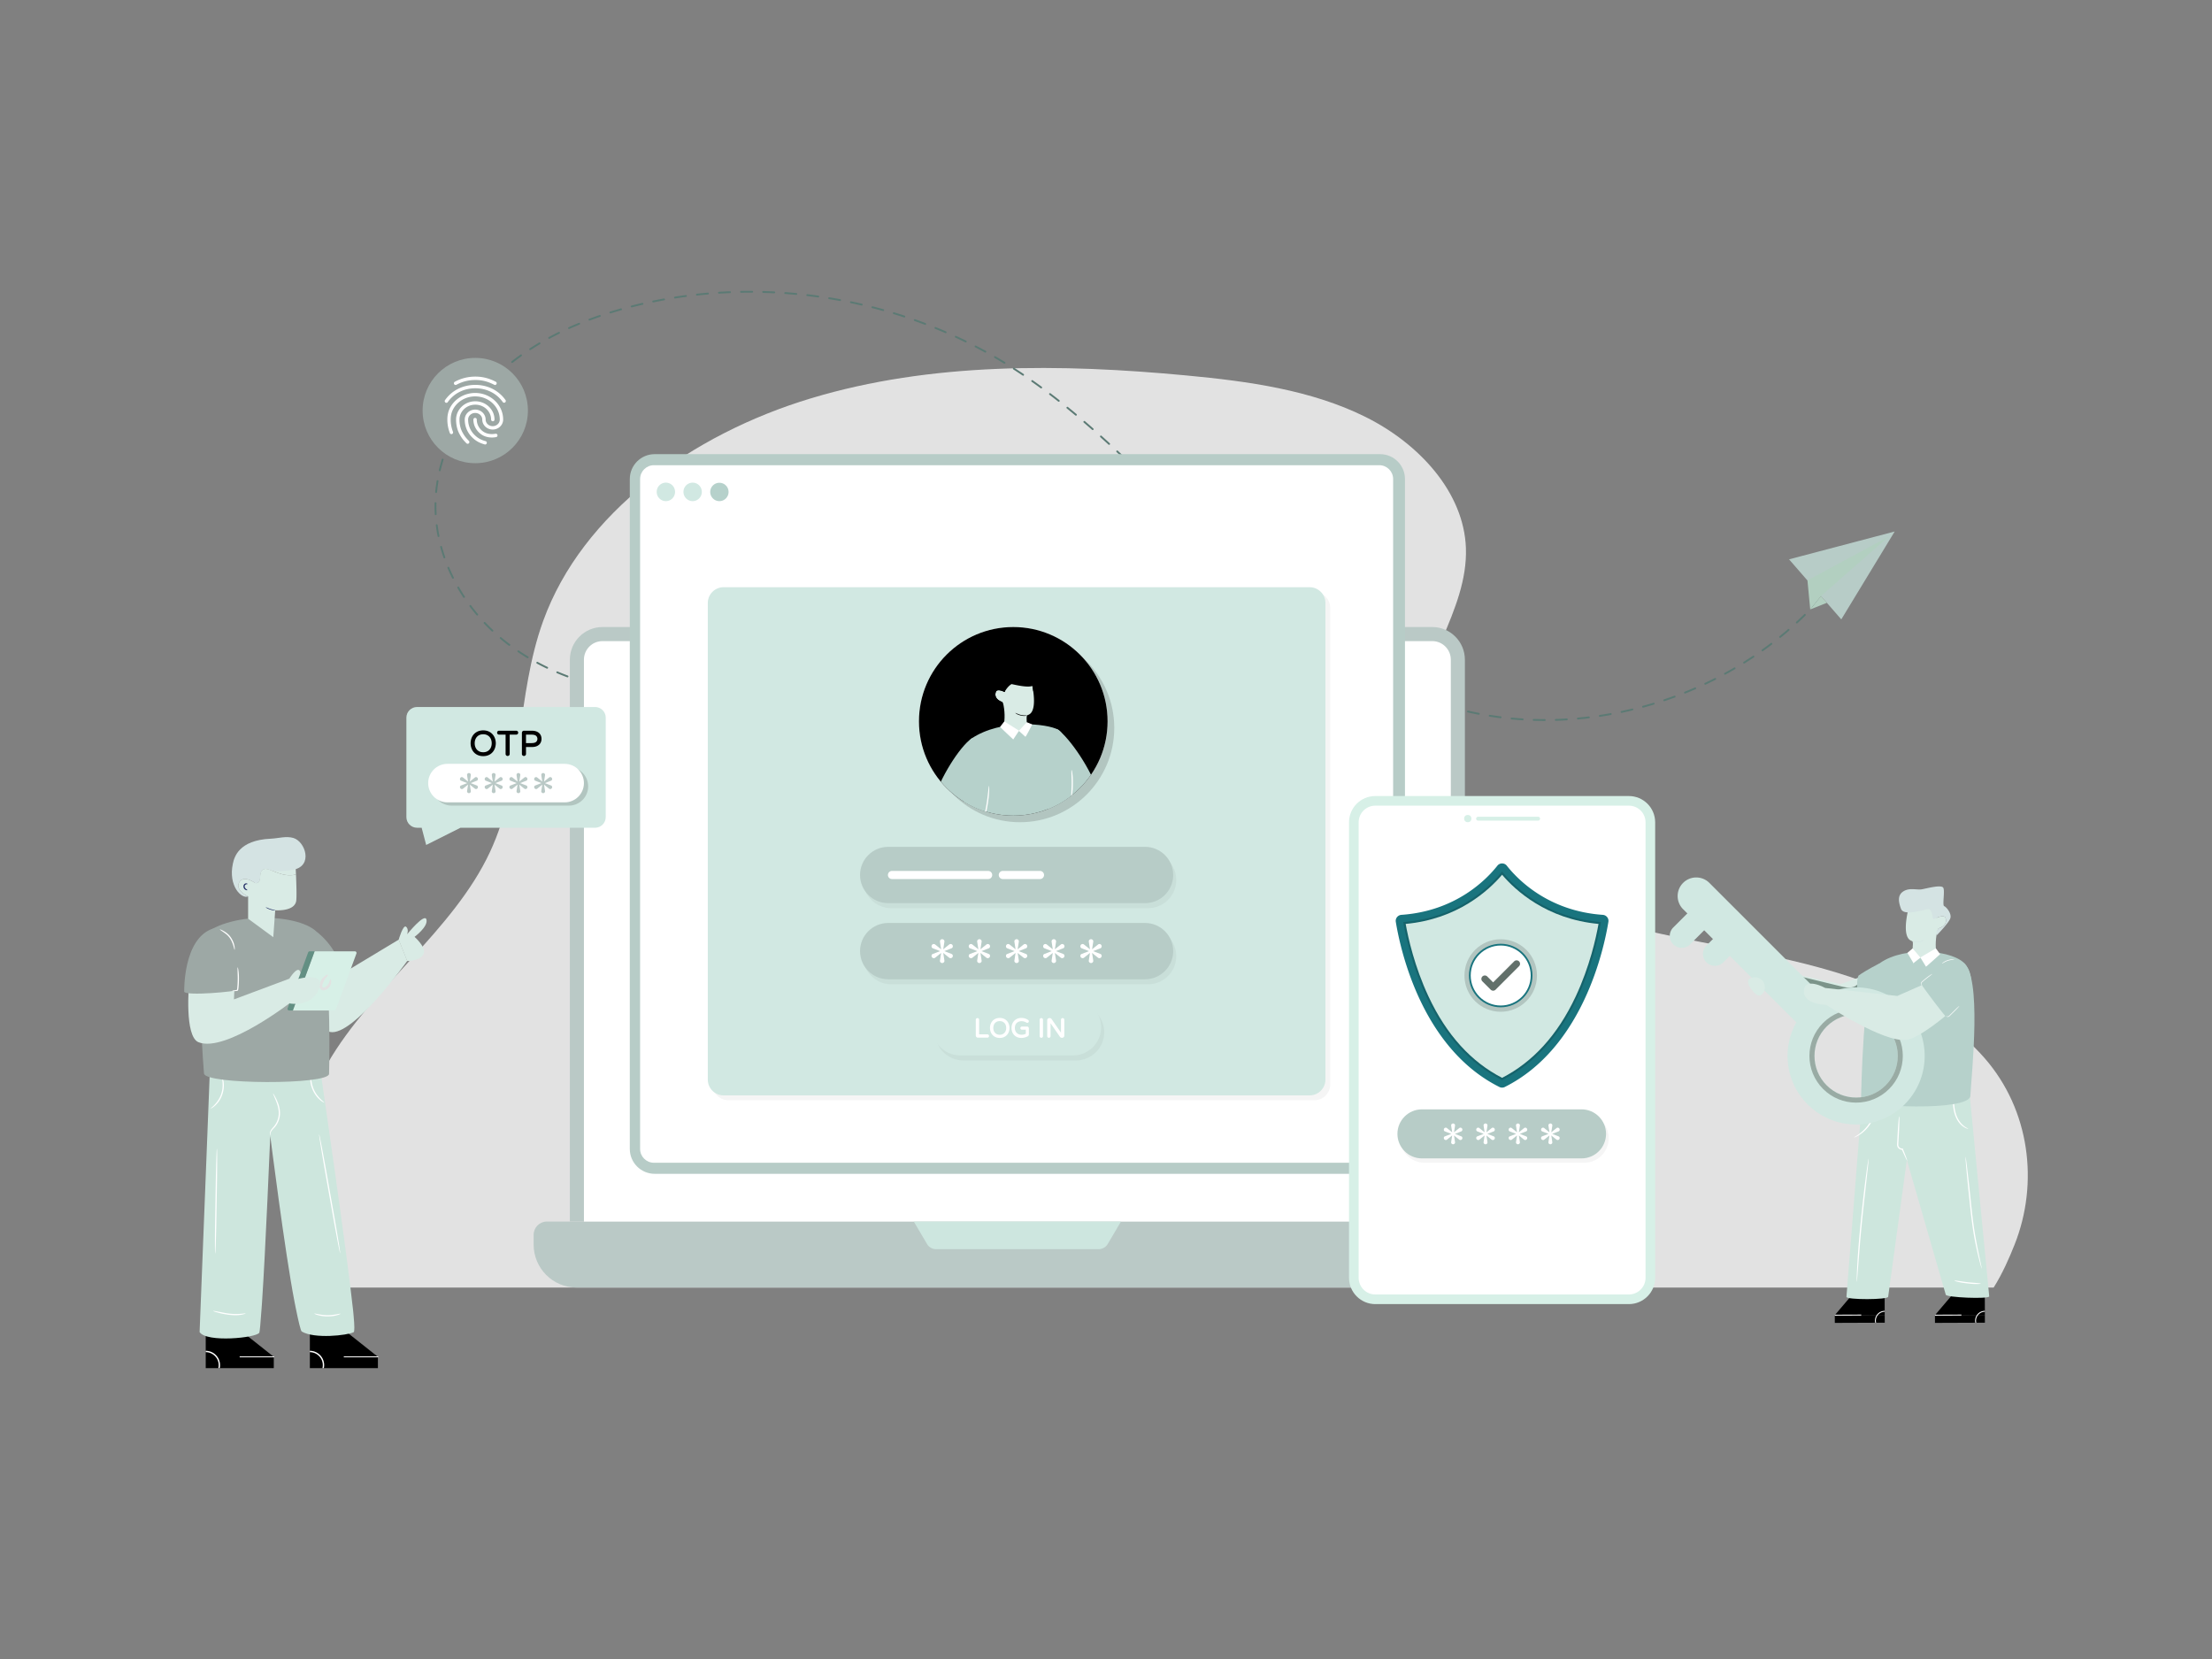 <svg xmlns="http://www.w3.org/2000/svg" xmlns:xlink="http://www.w3.org/1999/xlink" enable-background="new 0 0 1200 900" viewBox="0 0 1200 900"><rect x="0" y="0" width="1200" height="900" fill="#808080" stroke="none"/><path fill="#e2e2e2" d="M1081.56 698.482c4.815-7.661 8.519-16.17 11.355-23.318 13.208-33.29 8.331-72.938-16.25-101.11-26.865-30.788-70.476-45.601-112.89-54.816-42.414-9.214-86.617-14.498-125.493-32.256-38.875-17.757-72.386-52.052-70.714-91.088 1.46-34.061 28.885-64.502 27.685-98.571-1.06-30.082-25.146-56.566-54.544-71.177-29.397-14.61-63.537-19.31-96.978-22.458-68.214-6.422-138.68-7.205-203.69 12.366-65.012 19.57-124.215 62.395-145.362 120.795-14.736 40.693-10.44 85.897-28.868 125.367-20.035 42.91-64.202 73.297-88.064 114.608-21.463 37.156-24.37 82.278-8.898 121.658h912.71z" class="coloredf5fc svgShape"/><path fill="#d1e8e2" d="M878.95 644.55c0 .81-.33 1.54-.86 2.08-.53.53-1.26.86-2.08.86H764.84c-1.62 0-2.93-1.32-2.93-2.94 0-.81.33-1.54.86-2.08.53-.53 1.26-.86 2.07-.86h111.17c1.63 0 2.94 1.32 2.94 2.94zM878.95 656.699c0 .81-.33 1.54-.86 2.08-.53.53-1.26.86-2.08.86H764.84c-1.62 0-2.93-1.32-2.93-2.94 0-.81.33-1.54.86-2.08.53-.53 1.26-.86 2.07-.86h111.17c1.63 0 2.94 1.32 2.94 2.94z" class="colore4f0fd svgShape"/><path fill="#bac9c6" d="M814.359 669.872v5.31c0 12.86-10.43 23.3-23.3 23.3h-478.28c-12.87 0-23.28-10.44-23.28-23.3v-5.31c0-3.97 3.21-7.19 7.18-7.19h510.48c3.97 0 7.2 3.22 7.2 7.19z" class="color829ed9 svgShape"/><path fill="#5b7a74" d="M838.014 391.127c-2.002 0-4.026-.032-6.014-.093a.5.5 0 0 1-.484-.516c.008-.275.207-.48.515-.484 1.979.061 3.991.093 5.983.093a.5.5 0 1 1 0 1zm5.998-.092a.5.5 0 0 1-.016-1c1.975-.06 3.985-.152 5.978-.274a.507.507 0 0 1 .529.47.5.5 0 0 1-.469.528c-2.002.123-4.022.215-6.007.275h-.015zm-17.988-.28h-.032c-2.003-.126-4.02-.284-5.997-.47a.5.5 0 0 1-.451-.545.511.511 0 0 1 .545-.451c1.966.185 3.972.342 5.966.467a.5.5 0 0 1-.03 1zm29.961-.45a.5.5 0 0 1-.045-.998 201.79 201.79 0 0 0 5.95-.632.5.5 0 0 1 .12.993 205.76 205.76 0 0 1-6.025.637zm-41.907-.677a.54.54 0 0 1-.063-.004c-1.995-.253-3.998-.54-5.955-.853a.5.5 0 0 1 .158-.987c1.946.311 3.94.597 5.922.848a.5.5 0 0 1-.062.996zm53.815-.767a.5.5 0 0 1-.075-.994c1.949-.296 3.935-.626 5.904-.983a.5.5 0 0 1 .178.984c-1.978.359-3.974.69-5.931.987a.5.5 0 0 1-.076.006zm-65.66-1.127a.489.489 0 0 1-.096-.01c-1.961-.38-3.942-.798-5.888-1.242-.27-.062-.438-.33-.376-.599s.327-.442.599-.376c1.935.442 3.905.858 5.854 1.236a.5.5 0 0 1-.094.99zm77.462-1.016a.5.5 0 0 1-.102-.989c1.94-.41 3.902-.857 5.835-1.325.28-.068.539.101.604.369a.5.5 0 0 1-.368.603c-1.942.47-3.915.919-5.864 1.332a.506.506 0 0 1-.105.01zm-89.162-1.66a.506.506 0 0 1-.128-.016c-1.931-.51-3.88-1.06-5.79-1.637a.5.5 0 1 1 .29-.957c1.899.572 3.835 1.12 5.756 1.627a.5.5 0 0 1-.128.984zm100.824-1.165a.5.5 0 0 1-.131-.983c1.916-.524 3.85-1.082 5.75-1.66a.5.5 0 0 1 .291.957 209.952 209.952 0 0 1-5.778 1.668.515.515 0 0 1-.132.018zm-112.311-2.295a.496.496 0 0 1-.16-.026 176.737 176.737 0 0 1-5.663-2.03.499.499 0 1 1 .351-.935 174.527 174.527 0 0 0 5.632 2.018.5.5 0 0 1-.16.973zm123.789-1.2a.5.5 0 0 1-.16-.975c1.882-.632 3.781-1.302 5.646-1.99a.5.5 0 0 1 .346.939c-1.874.69-3.783 1.363-5.673 2a.503.503 0 0 1-.16.025zm-135.014-3.016a.496.496 0 0 1-.19-.038c-1.84-.755-3.7-1.55-5.528-2.363a.5.5 0 0 1 .407-.914c1.819.81 3.67 1.6 5.5 2.353a.5.5 0 0 1-.189.962zm146.273-1.137a.5.5 0 0 1-.187-.964 203.892 203.892 0 0 0 5.52-2.313.5.5 0 1 1 .4.916 204.349 204.349 0 0 1-5.547 2.325.503.503 0 0 1-.186.036zm-571.312-.356a.434.434 0 0 1-.061-.004c-1.99-.244-3.995-.527-5.96-.843a.501.501 0 0 1-.414-.573.504.504 0 0 1 .573-.414c1.952.313 3.944.595 5.922.838a.499.499 0 0 1-.06.996zm-11.847-1.902a.48.48 0 0 1-.097-.01 156.262 156.262 0 0 1-5.88-1.29.5.5 0 1 1 .234-.973c1.922.461 3.888.893 5.841 1.283a.5.5 0 0 1-.098.99zm425.93-1.478a.497.497 0 0 1-.216-.048 220.159 220.159 0 0 1-5.385-2.67.5.5 0 0 1 .457-.89c1.782.914 3.586 1.808 5.36 2.657a.5.5 0 0 1-.216.951zm168.228-1.06a.5.5 0 0 1-.213-.953c1.792-.844 3.601-1.73 5.377-2.63a.5.5 0 1 1 .453.892 207.334 207.334 0 0 1-5.404 2.643.493.493 0 0 1-.213.047zm-605.823-.264a.482.482 0 0 1-.135-.019 148.415 148.415 0 0 1-5.76-1.753.5.5 0 1 1 .31-.95c1.881.614 3.806 1.2 5.721 1.741a.5.5 0 0 1-.136.981zm-11.402-3.732a.507.507 0 0 1-.176-.031 140.167 140.167 0 0 1-5.591-2.233.5.5 0 0 1 .39-.92c1.82.773 3.689 1.518 5.553 2.216a.5.5 0 0 1-.176.968zm438.338-.407a.498.498 0 0 1-.24-.061 234.93 234.93 0 0 1-5.228-2.945.5.5 0 1 1 .502-.866 233.111 233.111 0 0 0 5.205 2.933.5.5 0 0 1-.239.939zm189.59-1.028a.5.5 0 0 1-.24-.939c1.745-.95 3.5-1.94 5.214-2.941a.499.499 0 1 1 .504.863c-1.723 1.007-3.486 2-5.239 2.956a.498.498 0 0 1-.24.061zm-638.969-3.259a.49.49 0 0 1-.216-.05 129.96 129.96 0 0 1-5.37-2.728.5.5 0 1 1 .475-.881c1.743.938 3.535 1.849 5.327 2.708a.5.5 0 0 1-.216.951zm439.017-1.721a.496.496 0 0 1-.261-.074 258.331 258.331 0 0 1-5.087-3.198.5.5 0 1 1 .541-.84 259.305 259.305 0 0 0 5.067 3.186.5.5 0 0 1-.26.926zm210.316-1.072a.5.5 0 0 1-.265-.924c1.678-1.048 3.37-2.14 5.03-3.247a.5.5 0 1 1 .554.832 200.741 200.741 0 0 1-5.054 3.263.494.494 0 0 1-.265.076zm-659.895-2.897a.492.492 0 0 1-.257-.072 119.765 119.765 0 0 1-5.08-3.238.5.5 0 1 1 .558-.83 119.341 119.341 0 0 0 5.037 3.212.5.5 0 0 1-.258.928zm439.495-2.53a.499.499 0 0 1-.28-.085 283.693 283.693 0 0 1-4.947-3.42.5.5 0 0 1 .576-.817 292.254 292.254 0 0 0 4.931 3.409.5.5 0 0 1-.28.914zm230.382-1.236a.5.5 0 0 1-.29-.907 196.744 196.744 0 0 0 4.82-3.546.5.5 0 1 1 .606.796 199.402 199.402 0 0 1-4.846 3.565.5.5 0 0 1-.29.092zm-679.822-2.937a.497.497 0 0 1-.3-.1 113.024 113.024 0 0 1-4.718-3.748.5.5 0 1 1 .642-.766 112.266 112.266 0 0 0 4.677 3.715.5.5 0 0 1-.3.9zm439.631-2.755a.497.497 0 0 1-.296-.098 325.345 325.345 0 0 1-4.813-3.612.5.5 0 1 1 .607-.794c1.591 1.216 3.19 2.417 4.799 3.6a.5.5 0 0 1-.297.904zm249.746-1.566a.499.499 0 0 1-.314-.889 188.129 188.129 0 0 0 4.59-3.838.5.5 0 0 1 .655.757 190.196 190.196 0 0 1-4.616 3.859.5.5 0 0 1-.315.111zm-698.557-3.393a.499.499 0 0 1-.343-.136 103.204 103.204 0 0 1-4.267-4.258.5.5 0 0 1 .727-.687 103.02 103.02 0 0 0 4.225 4.217.5.5 0 0 1-.342.864zm439.262-2.34a.497.497 0 0 1-.31-.108 382.757 382.757 0 0 1-4.69-3.775.5.5 0 0 1 .633-.774c1.55 1.269 3.11 2.524 4.678 3.765a.5.5 0 0 1-.31.892zm268.377-2.107a.5.5 0 0 1-.339-.868c1.472-1.354 2.931-2.74 4.337-4.121a.5.5 0 0 1 .701.713 188.746 188.746 0 0 1-4.36 4.144.5.5 0 0 1-.339.132zm-715.88-4.268a.5.5 0 0 1-.382-.178 104.441 104.441 0 0 1-3.747-4.723.5.5 0 0 1 .801-.599 103.412 103.412 0 0 0 3.711 4.678.5.5 0 0 1-.383.822zm438.194-1.237a.497.497 0 0 1-.323-.117 452.525 452.525 0 0 1-4.578-3.91.5.5 0 1 1 .655-.756 450.55 450.55 0 0 0 4.568 3.901.5.5 0 0 1-.322.882zm286.248-2.899a.5.5 0 0 1-.361-.845c1.364-1.43 2.73-2.908 4.057-4.393a.5.5 0 0 1 .746.667 185.228 185.228 0 0 1-4.08 4.417.496.496 0 0 1-.362.154zm-295.345-4.97a.5.5 0 0 1-.332-.126 583.672 583.672 0 0 1-4.481-4.02.5.5 0 0 1 .671-.741 547.186 547.186 0 0 0 4.474 4.013.5.5 0 0 1-.332.874zm-436.27-.506a.502.502 0 0 1-.42-.224 100.548 100.548 0 0 1-3.165-5.132.5.5 0 1 1 .867-.5 99.668 99.668 0 0 0 3.135 5.081.5.5 0 0 1-.417.775zm739.604-3.467a.5.5 0 0 1-.384-.82 178.334 178.334 0 0 0 3.754-4.653.5.5 0 0 1 .79.615 179.499 179.499 0 0 1-3.776 4.678.498.498 0 0 1-.384.18zm-312.245-4.106a.501.501 0 0 1-.34-.133 667.66 667.66 0 0 1-4.4-4.106.5.5 0 1 1 .685-.729 665.818 665.818 0 0 0 4.395 4.1.5.5 0 0 1-.34.868zm-433.349-2.818a.498.498 0 0 1-.447-.278 96.377 96.377 0 0 1-2.52-5.48.5.5 0 0 1 .922-.388 95.029 95.029 0 0 0 2.493 5.423.5.5 0 0 1-.448.723zm752.961-2.531a.498.498 0 0 1-.404-.794 179.657 179.657 0 0 0 3.429-4.9.501.501 0 0 1 .828.56 174.63 174.63 0 0 1-3.448 4.927.498.498 0 0 1-.405.207zm-328.373-2.894a.498.498 0 0 1-.346-.138 938.077 938.077 0 0 1-4.335-4.171.5.5 0 1 1 .696-.719 936.35 936.35 0 0 0 4.33 4.167.5.5 0 0 1-.345.861zm-429.25-5.625c-.208 0-.401-.13-.472-.335a90.426 90.426 0 0 1-1.795-5.76.5.5 0 0 1 .964-.265 90.307 90.307 0 0 0 1.774 5.695.5.5 0 0 1-.472.665zm420.61-2.738a.497.497 0 0 1-.35-.142c-1.432-1.401-2.86-2.807-4.288-4.216a.5.5 0 0 1 .703-.712c1.426 1.408 2.854 2.813 4.284 4.213a.5.5 0 0 1-.35.857zm-8.555-8.445a.497.497 0 0 1-.353-.145 2901.92 2901.92 0 0 1-4.257-4.242.5.5 0 0 1 .708-.708c1.416 1.416 2.834 2.83 4.254 4.24a.5.5 0 0 1-.352.855zm-415.234-.379a.5.5 0 0 1-.49-.4 85.488 85.488 0 0 1-.987-5.952.501.501 0 0 1 .992-.129 84.69 84.69 0 0 0 .976 5.882.5.5 0 0 1-.49.599zm406.732-8.11a.498.498 0 0 1-.354-.146l-4.244-4.25a.5.5 0 1 1 .707-.707l4.244 4.25a.5.5 0 0 1-.353.854zm-408.266-3.778a.5.5 0 0 1-.498-.472 82.081 82.081 0 0 1-.107-6.038c.006-.276.27-.478.512-.489a.5.5 0 0 1 .488.511 67.96 67.96 0 0 0-.017 1.546c.001 1.486.042 2.962.122 4.414a.5.5 0 0 1-.5.528zm399.78-4.72a.498.498 0 0 1-.354-.147l-4.247-4.242a.5.5 0 1 1 .705-.708l4.25 4.243a.5.5 0 0 1-.354.854zm-399.543-7.268c-.016 0-.033 0-.048-.002a.5.5 0 0 1-.451-.544c.186-1.98.449-3.993.78-5.983a.5.5 0 0 1 .986.164 84.133 84.133 0 0 0-.77 5.912.5.5 0 0 1-.497.453zm391.04-1.207a.496.496 0 0 1-.352-.145 1578.29 1578.29 0 0 0-4.268-4.214.5.5 0 1 1 .7-.713c1.426 1.403 2.85 2.809 4.271 4.217a.5.5 0 0 1-.351.855zm-8.556-8.413a.496.496 0 0 1-.349-.142 1048.906 1048.906 0 0 0-4.305-4.17.5.5 0 1 1 .693-.721c1.44 1.387 2.877 2.779 4.31 4.174a.5.5 0 0 1-.349.859zm-380.52-2.206a.5.5 0 0 1-.486-.616 90.303 90.303 0 0 1 1.595-5.817.5.5 0 0 1 .955.297 89.57 89.57 0 0 0-1.578 5.752.5.5 0 0 1-.487.384zm371.882-6.112a.496.496 0 0 1-.343-.138 840.424 840.424 0 0 0-4.362-4.11.5.5 0 0 1 .684-.73 824.178 824.178 0 0 1 4.366 4.115.5.5 0 0 1-.345.863zm-368.338-5.342a.5.5 0 0 1-.467-.678 97.647 97.647 0 0 1 2.323-5.564.5.5 0 1 1 .91.413 98.687 98.687 0 0 0-2.299 5.507.499.499 0 0 1-.467.322zm359.579-2.846a.496.496 0 0 1-.338-.131 624.208 624.208 0 0 0-4.431-4.029.5.5 0 1 1 .67-.743 614.498 614.498 0 0 1 4.436 4.035.5.5 0 0 1-.337.868zm-8.909-8.016a.498.498 0 0 1-.33-.124 488.74 488.74 0 0 0-4.518-3.928.5.5 0 0 1 .652-.759 498.054 498.054 0 0 1 4.526 3.936.5.5 0 0 1-.33.875zm-345.72-.06a.5.5 0 0 1-.443-.734c.93-1.763 1.927-3.53 2.962-5.249a.5.5 0 1 1 .858.516 105.207 105.207 0 0 0-2.935 5.2.5.5 0 0 1-.442.267zm336.627-7.745a.496.496 0 0 1-.32-.116 411.365 411.365 0 0 0-4.62-3.806.5.5 0 0 1 .631-.776c1.552 1.26 3.094 2.53 4.629 3.814a.5.5 0 0 1-.32.884zm-330.442-2.53a.5.5 0 0 1-.413-.781c1.12-1.647 2.306-3.291 3.524-4.889a.5.5 0 1 1 .795.606 111.228 111.228 0 0 0-3.493 4.845.5.5 0 0 1-.413.218zm321.136-5.02a.502.502 0 0 1-.31-.108 341.479 341.479 0 0 0-4.733-3.66.5.5 0 1 1 .605-.796 359.703 359.703 0 0 1 4.747 3.67.5.5 0 0 1-.31.893zm-313.861-4.518a.499.499 0 0 1-.381-.823c1.293-1.52 2.647-3.03 4.025-4.486a.5.5 0 1 1 .727.687 113.419 113.419 0 0 0-3.99 4.446.497.497 0 0 1-.381.176zm304.319-2.73a.496.496 0 0 1-.295-.097 326.75 326.75 0 0 0-4.863-3.49.5.5 0 0 1 .576-.817 328.651 328.651 0 0 1 4.877 3.5.5.5 0 0 1-.295.904zm-296.075-5.985a.5.5 0 0 1-.345-.863c.821-.782 1.652-1.55 2.495-2.306a129.19 129.19 0 0 1 1.975-1.734.5.5 0 1 1 .652.758 118.582 118.582 0 0 0-4.433 4.006.498.498 0 0 1-.344.139zm286.267-.911a.495.495 0 0 1-.279-.086 286.375 286.375 0 0 0-4.999-3.293.5.5 0 1 1 .541-.84 288.4 288.4 0 0 1 5.017 3.304.5.5 0 0 1-.28.915zm-10.089-6.491a.5.5 0 0 1-.26-.074 251.822 251.822 0 0 0-5.142-3.067.5.5 0 1 1 .502-.865 253.928 253.928 0 0 1 5.163 3.08.5.5 0 0 1-.263.926zm-267.088-.426a.5.5 0 0 1-.308-.894c1.558-1.218 3.18-2.43 4.825-3.6a.5.5 0 1 1 .58.814 134.442 134.442 0 0 0-4.79 3.574.496.496 0 0 1-.307.106zm256.712-5.597a.501.501 0 0 1-.24-.062 249.322 249.322 0 0 0-5.282-2.82.5.5 0 1 1 .46-.887 249.27 249.27 0 0 1 5.304 2.831.5.5 0 0 1-.242.938zm-246.942-1.364a.501.501 0 0 1-.273-.92c1.659-1.076 3.38-2.144 5.115-3.172a.5.5 0 0 1 .51.86 148.177 148.177 0 0 0-5.08 3.151.497.497 0 0 1-.272.08zm236.291-4.163a.496.496 0 0 1-.22-.05 253.621 253.621 0 0 0-5.407-2.571.5.5 0 0 1 .418-.908c1.823.84 3.65 1.708 5.429 2.58a.501.501 0 0 1-.22.949zm-225.973-1.954a.5.5 0 0 1-.238-.94 164.684 164.684 0 0 1 5.345-2.765.5.5 0 0 1 .443.897c-1.79.885-3.578 1.81-5.311 2.748a.505.505 0 0 1-.239.06zm215.078-3.07a.5.5 0 0 1-.2-.042 257.61 257.61 0 0 0-5.52-2.317.5.5 0 1 1 .377-.927c1.853.753 3.718 1.536 5.542 2.326a.5.5 0 0 1-.2.96zm-204.326-2.25a.5.5 0 0 1-.206-.955 182.023 182.023 0 0 1 5.525-2.383.5.5 0 0 1 .38.924 180.134 180.134 0 0 0-5.493 2.37.5.5 0 0 1-.206.044zm193.21-2.268c-.06 0-.119-.01-.177-.033a262.493 262.493 0 0 0-5.622-2.063.5.5 0 1 1 .334-.943c1.891.67 3.79 1.367 5.643 2.072a.5.5 0 0 1-.178.967zm-182.119-2.307a.5.5 0 0 1-.176-.968c1.846-.694 3.75-1.377 5.66-2.032a.501.501 0 0 1 .325.946 202.355 202.355 0 0 0-5.633 2.022.503.503 0 0 1-.176.032zm170.81-1.699a.498.498 0 0 1-.156-.025 264.269 264.269 0 0 0-5.71-1.807.501.501 0 0 1 .29-.957c1.914.582 3.841 1.192 5.732 1.814a.5.5 0 0 1-.156.975zm-159.46-2.192a.5.5 0 0 1-.148-.978 227.061 227.061 0 0 1 5.765-1.711.5.5 0 1 1 .271.962c-1.934.546-3.865 1.12-5.739 1.704a.505.505 0 0 1-.148.023zm147.98-1.3a.498.498 0 0 1-.135-.018 266.95 266.95 0 0 0-5.786-1.549.5.5 0 1 1 .248-.968c1.947.498 3.9 1.02 5.807 1.554a.5.5 0 0 1-.135.982zm-136.432-1.968a.5.5 0 0 1-.124-.984 247.904 247.904 0 0 1 5.842-1.42.5.5 0 0 1 .225.975 252.747 252.747 0 0 0-5.82 1.413.496.496 0 0 1-.123.016zm124.805-1.005a.504.504 0 0 1-.113-.013 270.842 270.842 0 0 0-5.849-1.29.5.5 0 0 1-.386-.59.493.493 0 0 1 .591-.388c1.96.41 3.934.844 5.87 1.293a.5.5 0 0 1-.113.988zm-113.114-1.689a.5.5 0 0 1-.1-.99c1.958-.402 3.944-.785 5.903-1.14a.501.501 0 0 1 .178.985c-1.952.352-3.93.735-5.88 1.135a.512.512 0 0 1-.1.01zm101.37-.763a.504.504 0 0 1-.094-.008c-1.941-.36-3.925-.706-5.898-1.027a.5.5 0 1 1 .16-.987c1.98.322 3.973.669 5.922 1.03a.5.5 0 0 1-.09.992zm-89.562-1.374a.5.5 0 0 1-.076-.994c1.96-.307 3.962-.597 5.949-.861a.51.51 0 0 1 .56.43.499.499 0 0 1-.43.56c-1.977.264-3.971.553-5.925.86a.526.526 0 0 1-.078.005zm77.716-.551a.486.486 0 0 1-.07-.005c-1.976-.277-3.956-.53-5.94-.763a.5.5 0 0 1-.437-.555.491.491 0 0 1 .555-.439c1.99.234 3.976.49 5.96.767a.5.5 0 0 1-.068.995zm-65.823-1.031a.5.5 0 0 1-.053-.997c1.983-.217 3.996-.414 5.982-.586a.5.5 0 1 1 .086.996c-1.98.171-3.984.368-5.96.584a.531.531 0 0 1-.055.003zm53.907-.365c-.016 0-.032 0-.047-.003a273.488 273.488 0 0 0-5.968-.498.5.5 0 1 1 .072-.997c1.983.143 4 .311 5.99.5a.5.5 0 0 1-.047.998zm-41.95-.668a.5.5 0 0 1-.032-.999c1.99-.126 4.01-.23 6.002-.31a.492.492 0 0 1 .52.479.5.5 0 0 1-.479.52c-1.985.08-3.997.184-5.98.31h-.032zm29.98-.197h-.024c-1.989-.1-4.003-.176-5.983-.23a.5.5 0 0 1 .027-1c1.989.054 4.009.132 6.005.231a.5.5 0 0 1-.024 1zm-17.991-.288a.5.5 0 0 1-.01-1c1.578-.028 3.156-.042 4.733-.042l1.278.003a.5.5 0 0 1-.002 1h-.002l-1.274-.003c-1.571 0-3.143.014-4.715.042h-.008z" class="color9bb2e1 svgShape"/><path fill="#bac9c6" d="M794.699 357.892v304.77h-485.55v-304.77c0-9.79 7.94-17.73 17.71-17.73h450.13c9.78 0 17.71 7.94 17.71 17.73z" class="color829ed9 svgShape"/><path fill="#fff" d="M787.063 662.676v-304.8c0-5.566-4.512-10.078-10.077-10.078h-450.13c-5.565 0-10.077 4.512-10.077 10.077v304.801h470.284z" class="colorffffff svgShape"/><path fill="#cde6df" d="m608.126 662.676-7.192 12.186a5.702 5.702 0 0 1-4.91 2.804h-88.205a5.702 5.702 0 0 1-4.91-2.804l-7.192-12.186h112.409z" class="color5d81c1 svgShape"/><path fill="#b7ccc7" d="M762.187 259.879v363.413c0 7.46-6.05 13.5-13.51 13.5h-393.5c-7.46 0-13.51-6.04-13.51-13.5V259.88c0-7.46 6.05-13.51 13.51-13.51h393.5c7.46 0 13.51 6.05 13.51 13.51z" class="color719bff svgShape"/><path fill="#fff" d="M354.76 630.792c-4.141 0-7.51-3.364-7.51-7.5V259.879c0-4.141 3.369-7.51 7.51-7.51h393.5c4.14 0 7.51 3.369 7.51 7.51v363.413c0 4.136-3.37 7.5-7.51 7.5h-393.5z" class="colorffffff svgShape"/><path d="M713.069 596.86H395.148a8.565 8.565 0 0 1-8.565-8.565V329.762a8.565 8.565 0 0 1 8.565-8.566h317.921a8.565 8.565 0 0 1 8.565 8.566v258.533a8.565 8.565 0 0 1-8.565 8.565z" class="color000000 svgShape" opacity=".04" fill="#000000"/><path fill="#d1e8e2" d="M366.208 266.879c0 2.741-2.226 4.985-4.976 4.985-2.741 0-4.967-2.244-4.967-4.985a4.972 4.972 0 1 1 9.943 0z" class="color3cd278 svgShape"/><path fill="#d1e8e2" d="M380.726 266.879c0 2.741-2.226 4.985-4.976 4.985-2.741 0-4.967-2.244-4.967-4.985a4.972 4.972 0 1 1 9.943 0z" class="colorffc837 svgShape"/><path fill="#b6d1cb" d="M395.244 266.879c0 2.741-2.226 4.985-4.976 4.985-2.741 0-4.968-2.244-4.968-4.985a4.972 4.972 0 1 1 9.944 0z" class="colorff5252 svgShape"/><path fill="#d7f0e7" d="M897.923 446.097v247.108c0 7.863-6.398 14.267-14.26 14.267h-137.58c-7.857 0-14.249-6.404-14.249-14.267V446.097c0-7.87 6.392-14.248 14.249-14.248h137.58c7.862 0 14.26 6.379 14.26 14.248z" class="color0039b2 svgShape"/><path fill="#fff" d="M746.088 702.243c-4.98 0-9.03-4.055-9.03-9.04V446.102c0-4.985 4.05-9.04 9.03-9.04h137.577c4.983 0 9.039 4.055 9.039 9.04v247.101c0 4.985-4.056 9.04-9.04 9.04H746.089z" class="colorffffff svgShape"/><circle cx="796.261" cy="444.079" r="1.974" fill="#d7f0e7" class="color0039b2 svgShape"/><path fill="#d7f0e7" d="M835.474 444.133c0 .578-.473 1.04-1.051 1.04H801.86a1.045 1.045 0 0 1-1.051-1.04c0-.578.473-1.052 1.051-1.052h32.562c.578 0 1.051.474 1.051 1.052z" class="color0039b2 svgShape"/><path fill="#d1e8e2" d="M710.47 594.23H392.55a8.565 8.565 0 0 1-8.566-8.566V327.131a8.565 8.565 0 0 1 8.565-8.565H710.47a8.565 8.565 0 0 1 8.566 8.565v258.533a8.565 8.565 0 0 1-8.566 8.566z" class="colore4f0fd svgShape"/><path d="M622.836 492.668H483.5c-8.435 0-15.272-6.838-15.272-15.272 0-8.435 6.837-15.272 15.272-15.272h139.336c8.435 0 15.272 6.837 15.272 15.272 0 8.434-6.837 15.272-15.272 15.272zM622.836 533.964H483.5c-8.435 0-15.272-6.837-15.272-15.272 0-8.434 6.837-15.272 15.272-15.272h139.336c8.435 0 15.272 6.838 15.272 15.272 0 8.435-6.837 15.272-15.272 15.272zM599.018 559.993a15.262 15.262 0 0 1-15.27 15.27h-61.16c-8.44 0-15.27-6.84-15.27-15.27 0-4.22 1.71-8.04 4.47-10.81 2.76-2.76 6.58-4.47 10.8-4.47h61.16c8.43 0 15.27 6.84 15.27 15.28z" class="color000000 svgShape" opacity=".04" fill="#000000"/><circle cx="553.322" cy="394.889" r="51.164" class="color000000 svgShape" opacity=".15" fill="#000000"/><circle cx="549.697" cy="391.326" r="51.164" fill="#fff" class="colorffffff svgShape"/><defs fill="#000000"><circle id="a" cx="549.697" cy="391.326" r="51.164" fill="#000" class="color000000 svgShape"/></defs><use fill="#fff" overflow="visible" xlink:href="#a"/><clipPath id="b" fill="#000000"><use overflow="visible" xlink:href="#a" fill="#000000"/></clipPath><g class="color000000 svgShape" clip-path="url(#b)"><path fill="#b6d1cb" d="M523.568 452.959c-.973-22.319-1.145-49.219 3.423-52.289 16.289-10.943 41.362-8.072 47.076-4.796 9.367 5.372 6.985 47.827 6.03 57.085h-56.53z" class="colorff5252 svgShape"/><path fill="#b6d1cb" d="M533.588 443.8c2.502-6.433 3.974-22.106 4.01-25.224.142-12.33-7.59-19.725-10.607-17.906-6.48 4.639-17.092 21.337-20.84 34.189-.546 2.211 26.891 11.152 27.437 8.941zM568.534 439.404c-2.502-6.434-3.974-22.106-4.01-25.224-.142-12.33 6.277-20.261 9.293-18.442 6.481 4.639 18.406 21.872 22.154 34.725.546 2.21-26.891 11.152-27.437 8.941z" class="colorff5252 svgShape"/><path fill="#fff" d="M529.19 443.164c.065-.078.405.33 1.316.545a3.08 3.08 0 0 0 1.687-.093c.64-.213 1.25-.754 1.643-1.598.35-.705.534-1.509.702-2.325a86.385 86.385 0 0 0 1.194-7.441c.497-3.921.646-5.88.81-5.873.13.004.237 1.982-.142 5.95a87.11 87.11 0 0 1-1.203 7.5c-.172.826-.36 1.682-.76 2.489-.467.953-1.282 1.626-2.075 1.829a3.27 3.27 0 0 1-1.966-.053c-1.003-.37-1.248-.915-1.206-.93zM581.19 432.557c-.154-.02-.07-1.348.047-4.018.143-2.26.164-4.528.061-6.79-.068-2.67-.125-4 .033-4.016.135-.016.447 1.292.64 3.986a63.075 63.075 0 0 1-.063 6.862c-.242 2.693-.58 3.995-.718 3.976z" class="colorffffff svgShape"/><path fill="#d9ebe5" d="M557.687 386.924c-1.175 1.356-.625 4.11-.594 6.638.807 3.395-11.032 4.697-12.719.509.93-3.74.755-8.78-.224-12.666-.979-3.886 13.537 5.519 13.537 5.519z" class="colorffc6b2 svgShape"/><path fill="#d9ebe5" d="M544.151 381.402h-.009c-.047-.066-.084-.121-.131-.168.056.056.103.112.14.168z" class="colorffc6b2 svgShape"/><path fill="#fff" d="M542.515 394.35s7.042 6.799 7.176 6.8c.022-.079 3.132-4.75 3.132-4.75l-7.983-5.044c-.012.09-2.325 2.994-2.325 2.994zM552.775 396.535s3.456 3.065 3.48 3.14c.144.46 3.727-6.667 3.727-6.667l-2.967-1.228-4.192 4.62" class="colorffffff svgShape"/><path fill="#d9ebe5" d="M558.267 387.605c-5.547 2.875-11.314-2.857-13.553-5.515-.225-.26-.422-.503-.563-.688a1.104 1.104 0 0 0-.14-.168c-.01-.01-.019-.028-.038-.046-.14-.186-.215-.298-.215-.298-.01-.019-.066-.046-.15-.083-.812-.352-4.586-1.764-3.369-5.415.682-2.11 4.72.01 4.72.01s2.02-7.88 5.554-8.192c3.524-.321 9.428 4.45 9.428 4.45s.142.512.275 1.333c.096.54.21 1.22.316 1.985.594 4.157.993 10.926-2.265 12.627z" class="colorffc6b2 svgShape"/><path d="M564.288 367.213c.507.782 5.028 2.704 2.907 6.527-.444.804-1.609 1.2-3.175 1.318-1.026.078-2.21.036-3.488-.08a53.55 53.55 0 0 0-.316-1.985c-.133-.82-.275-1.333-.275-1.333s-5.904-4.771-9.428-4.45c-3.533.312-5.555 8.192-5.555 8.192s-4.037-2.12-4.719-.01c-1.217 3.651 2.557 5.063 3.37 5.415.14.14.261.26.364.38.02.02.029.038.038.047.056.056.103.112.14.168h-.009c-8.446-1.423-12.25-18-6.897-23.196 4.497-4.354 11.954-.55 15.807-.22 3.853.33 8.715-6.254 12.244-5.148 3.548 1.114-.216 6.92.507 8.074.722 1.154 1.848.338 2.864 2.806 1.008 2.467-4.876 2.714-4.379 3.495z" class="color000000 svgShape" fill="#000000"/><path d="M544.958 375.402s1.496-2.899 3.773-4.277c.165-.1 11.274 2.93 12.171.151.898-2.777-.604-6.834-.604-6.834s-5.061-2.094-5.69-2.19c-.627-.097-8.41 2.938-9.037 3.139-.626.2-2.893 3.38-2.893 3.38l2.106 6.544M550.854 386.762c.046-.073.545.238 1.63.65a9.227 9.227 0 0 0 2.866.647c1.156.093 1.74.028 1.75.115.011.057-.566.254-1.772.22a9.561 9.561 0 0 1-2.968-.669c-1.104-.488-1.541-.914-1.506-.963z" class="color000000 svgShape" fill="#000000"/></g><path fill="#b7ccc7" d="M621.178 489.954H481.841c-8.434 0-15.272-6.837-15.272-15.272 0-8.434 6.838-15.272 15.272-15.272h139.337c8.434 0 15.272 6.838 15.272 15.272 0 8.435-6.838 15.272-15.272 15.272zM621.178 531.25H481.841c-8.434 0-15.272-6.837-15.272-15.271 0-8.435 6.838-15.272 15.272-15.272h139.337c8.434 0 15.272 6.837 15.272 15.272 0 8.434-6.838 15.271-15.272 15.271z" class="color719bff svgShape"/><path fill="#d1e8e2" d="M597.36 557.279a15.262 15.262 0 0 1-15.27 15.27h-61.16c-8.44 0-15.27-6.84-15.27-15.27 0-4.22 1.71-8.04 4.47-10.81 2.76-2.76 6.58-4.47 10.8-4.47h61.16c8.43 0 15.27 6.84 15.27 15.28z" class="color3cd278 svgShape"/><path fill="#fff" d="M536.063 476.886h-52.156a2.204 2.204 0 1 1 0-4.408h52.156a2.204 2.204 0 0 1 0 4.408zM564.184 476.886h-20.15a2.204 2.204 0 1 1 0-4.408h20.15a2.204 2.204 0 0 1 0 4.408zM510.282 522.101a1.103 1.103 0 0 1-.368-.834c0-.108.219-1.546.653-4.313-2.172 1.764-3.311 2.672-3.417 2.727-.163.081-.341.12-.53.12-.46 0-.828-.203-1.1-.608a1.282 1.282 0 0 1-.162-.65c0-.463.19-.787.57-.978l4.07-1.587-4.07-1.586c-.38-.217-.57-.557-.57-1.018 0-.244.053-.46.163-.651.271-.407.625-.61 1.06-.61.188 0 .377.055.569.163.106.055 1.245.964 3.417 2.725-.434-2.766-.653-4.203-.653-4.313 0-.324.123-.602.368-.832.245-.23.53-.346.854-.346s.61.115.854.346c.245.23.368.508.368.832 0 .11-.219 1.547-.652 4.313 2.168-1.761 3.307-2.67 3.417-2.725.135-.108.324-.162.57-.162.433 0 .787.202 1.059.609.106.217.162.42.162.61 0 .463-.192.814-.57 1.059l-4.069 1.586 4.07 1.587c.377.217.569.557.569 1.017 0 .19-.056.394-.162.61-.272.406-.64.61-1.1.61-.192 0-.367-.04-.53-.12-.109-.056-1.248-.964-3.416-2.728.433 2.767.652 4.205.652 4.313 0 .326-.123.604-.368.834-.245.23-.53.346-.854.346s-.61-.115-.854-.346zM530.469 522.101a1.103 1.103 0 0 1-.368-.834c0-.108.219-1.546.652-4.313-2.172 1.764-3.31 2.672-3.417 2.727-.162.081-.34.12-.53.12-.46 0-.827-.203-1.099-.608a1.282 1.282 0 0 1-.162-.65c0-.463.189-.787.57-.978l4.069-1.587-4.07-1.586c-.38-.217-.569-.557-.569-1.018 0-.244.053-.46.162-.651.272-.407.626-.61 1.06-.61.189 0 .377.055.57.163.105.055 1.244.964 3.416 2.725-.433-2.766-.652-4.203-.652-4.313 0-.324.123-.602.368-.832.245-.23.53-.346.854-.346.324 0 .61.115.854.346.245.23.368.508.368.832 0 .11-.219 1.547-.653 4.313 2.17-1.761 3.308-2.67 3.417-2.725.136-.108.325-.162.57-.162.434 0 .788.202 1.06.609.105.217.162.42.162.61 0 .463-.192.814-.57 1.059l-4.07 1.586 4.07 1.587c.378.217.57.557.57 1.017 0 .19-.057.394-.163.61-.271.406-.639.61-1.099.61-.192 0-.367-.04-.53-.12-.109-.056-1.248-.964-3.417-2.728.434 2.767.653 4.205.653 4.313 0 .326-.123.604-.368.834a1.21 1.21 0 0 1-.854.346 1.21 1.21 0 0 1-.854-.346zM550.655 522.101a1.103 1.103 0 0 1-.367-.834c0-.108.218-1.546.652-4.313-2.172 1.764-3.31 2.672-3.417 2.727-.162.081-.34.12-.53.12-.46 0-.827-.203-1.099-.608a1.282 1.282 0 0 1-.162-.65c0-.463.189-.787.57-.978l4.069-1.587-4.07-1.586c-.38-.217-.57-.557-.57-1.018 0-.244.054-.46.163-.651.272-.407.626-.61 1.06-.61.188 0 .377.055.57.163.105.055 1.244.964 3.416 2.725-.434-2.766-.652-4.203-.652-4.313 0-.324.122-.602.367-.832.245-.23.53-.346.855-.346.324 0 .609.115.854.346.245.23.367.508.367.832 0 .11-.218 1.547-.652 4.313 2.169-1.761 3.308-2.67 3.417-2.725.136-.108.325-.162.57-.162.433 0 .788.202 1.06.609.105.217.161.42.161.61 0 .463-.192.814-.57 1.059l-4.068 1.586 4.069 1.587c.377.217.57.557.57 1.017 0 .19-.057.394-.163.61-.271.406-.639.61-1.1.61-.191 0-.367-.04-.529-.12-.11-.056-1.248-.964-3.417-2.728.434 2.767.652 4.205.652 4.313 0 .326-.122.604-.367.834a1.21 1.21 0 0 1-.854.346 1.21 1.21 0 0 1-.855-.346zM570.842 522.101a1.103 1.103 0 0 1-.367-.834c0-.108.218-1.546.652-4.313-2.172 1.764-3.311 2.672-3.417 2.727-.162.081-.341.12-.53.12-.46 0-.828-.203-1.1-.608a1.282 1.282 0 0 1-.161-.65c0-.463.188-.787.57-.978l4.068-1.587-4.069-1.586c-.38-.217-.57-.557-.57-1.018 0-.244.054-.46.163-.651.271-.407.626-.61 1.06-.61.188 0 .377.055.569.163.106.055 1.245.964 3.417 2.725-.434-2.766-.652-4.203-.652-4.313 0-.324.122-.602.367-.832.245-.23.53-.346.854-.346s.61.115.855.346c.245.23.367.508.367.832 0 .11-.218 1.547-.652 4.313 2.169-1.761 3.308-2.67 3.417-2.725.136-.108.324-.162.57-.162.433 0 .787.202 1.059.609.106.217.162.42.162.61 0 .463-.192.814-.57 1.059l-4.069 1.586 4.07 1.587c.377.217.57.557.57 1.017 0 .19-.057.394-.163.61-.272.406-.64.61-1.1.61-.191 0-.367-.04-.53-.12-.108-.056-1.247-.964-3.416-2.728.434 2.767.652 4.205.652 4.313 0 .326-.122.604-.367.834-.245.23-.53.346-.855.346s-.609-.115-.854-.346zM591.029 522.101a1.103 1.103 0 0 1-.368-.834c0-.108.219-1.546.653-4.313-2.172 1.764-3.311 2.672-3.417 2.727-.163.081-.341.12-.53.12-.46 0-.828-.203-1.1-.608a1.282 1.282 0 0 1-.162-.65c0-.463.19-.787.57-.978l4.07-1.587-4.07-1.586c-.38-.217-.57-.557-.57-1.018 0-.244.053-.46.163-.651.271-.407.625-.61 1.06-.61.188 0 .377.055.569.163.106.055 1.245.964 3.417 2.725-.434-2.766-.653-4.203-.653-4.313 0-.324.123-.602.368-.832.245-.23.53-.346.854-.346s.61.115.854.346c.245.23.368.508.368.832 0 .11-.219 1.547-.652 4.313 2.168-1.761 3.307-2.67 3.417-2.725.135-.108.324-.162.57-.162.433 0 .787.202 1.059.609.106.217.162.42.162.61 0 .463-.192.814-.57 1.059l-4.069 1.586 4.07 1.587c.377.217.569.557.569 1.017 0 .19-.056.394-.162.61-.272.406-.64.61-1.1.61-.192 0-.367-.04-.53-.12-.109-.056-1.248-.964-3.416-2.728.433 2.767.652 4.205.652 4.313 0 .326-.123.604-.368.834s-.53.346-.854.346-.61-.115-.854-.346zM535.632 561.117h-4.462v-7.904a.88.88 0 0 0-.268-.644c-.35-.353-.948-.35-1.285.002a.895.895 0 0 0-.258.642v8.558c0 .317.115.592.34.818s.501.34.818.34h5.115a.894.894 0 0 0 .64-.257.868.868 0 0 0 .272-.642c0-.25-.09-.467-.268-.646a.887.887 0 0 0-.644-.267zM545.129 552.925c-.79-.462-1.723-.697-2.77-.697-1.048 0-1.982.235-2.777.697a4.801 4.801 0 0 0-1.853 1.929c-.43.808-.657 1.748-.677 2.801.02 1.044.248 1.983.677 2.792a4.81 4.81 0 0 0 1.853 1.929c.794.462 1.728.696 2.777.696 1.048 0 1.98-.234 2.77-.696a4.867 4.867 0 0 0 1.852-1.935c.434-.815.664-1.752.685-2.795-.02-1.034-.251-1.97-.685-2.786a4.867 4.867 0 0 0-1.852-1.935zm-2.77 8.423c-.727 0-1.36-.162-1.879-.482a3.194 3.194 0 0 1-1.197-1.31c-.278-.557-.42-1.198-.42-1.905s.142-1.349.42-1.906c.276-.55.679-.991 1.197-1.31.52-.32 1.152-.482 1.88-.482.717 0 1.347.162 1.87.482.525.32.93.76 1.205 1.31.278.557.42 1.199.42 1.906s-.142 1.348-.42 1.904a3.18 3.18 0 0 1-1.204 1.31c-.524.32-1.154.483-1.872.483zM557.212 556.91h-2.838a.822.822 0 0 0-.595.247.823.823 0 0 0-.246.594c0 .232.083.432.246.595a.823.823 0 0 0 .595.246h2.127v2.207a4.975 4.975 0 0 1-2.27.535c-.76 0-1.422-.161-1.972-.479a3.22 3.22 0 0 1-1.26-1.297c-.29-.552-.438-1.19-.438-1.893 0-.77.157-1.438.465-1.989a3.093 3.093 0 0 1 1.275-1.248c.547-.286 1.172-.432 1.857-.432.501 0 .97.065 1.399.192s.864.322 1.313.589c.36.18.785.108 1.034-.152a.827.827 0 0 0 .236-.59c0-.16-.041-.31-.122-.446a.73.73 0 0 0-.284-.285 7.498 7.498 0 0 0-1.676-.79c-.584-.19-1.272-.286-2.044-.286-.971 0-1.869.23-2.666.681a4.961 4.961 0 0 0-1.903 1.925c-.462.823-.695 1.775-.695 2.83 0 1.036.224 1.975.665 2.792a4.805 4.805 0 0 0 1.882 1.928c.804.457 1.732.688 2.76.688 1.158 0 2.305-.28 3.406-.83.204-.096.373-.246.5-.445.127-.2.191-.426.191-.675v-3.27a.91.91 0 0 0-.275-.666.913.913 0 0 0-.667-.276zM564.266 552.571a.895.895 0 0 0-.258.642v8.89c0 .25.088.464.26.636.17.171.391.262.638.262a.893.893 0 0 0 .64-.257.868.868 0 0 0 .272-.642v-8.889a.88.88 0 0 0-.267-.644c-.35-.353-.95-.35-1.285.002zM577.12 552.568c-.358-.355-.948-.351-1.286.003a.895.895 0 0 0-.258.642v6.98l-5.099-7.362c-.27-.352-.602-.53-.99-.53h-.187c-.328 0-.612.12-.842.356a1.173 1.173 0 0 0-.345.844v8.601c0 .25.088.466.261.638.34.342.928.342 1.278.004a.868.868 0 0 0 .272-.642v-6.994l5.126 7.403a1.224 1.224 0 0 0 .964.49h.172c.326 0 .61-.117.845-.346.237-.23.356-.514.356-.84v-8.602c0-.25-.09-.467-.268-.645z" class="colorffffff svgShape"/><path fill="#19747e" d="M872.544 500.086c-2.348 14.53-13.853 68.438-56.221 89.61a3.282 3.282 0 0 1-2.885 0c-42.368-21.172-53.864-75.08-56.221-89.61-.313-1.912 1.104-3.642 3.032-3.783 29.512-2.052 46.11-19.111 52.077-26.668a3.258 3.258 0 0 1 5.11 0c5.966 7.557 22.564 24.616 52.076 26.668 1.928.14 3.346 1.871 3.032 3.783z" class="colord7e7ff svgShape"/><path d="M814.362 585.727c-16.838-8.678-30.448-23.349-40.454-44.722-7.567-16.164-11.048-31.74-12.448-39.585l-.217-1.212 1.226-.113c27.587-2.545 44.139-17.56 51.55-26.283l.862-1.014.862 1.014c7.408 8.721 23.957 23.732 51.55 26.282l1.225.114-.216 1.21c-1.394 7.837-4.867 23.399-12.445 39.587-10.002 21.36-23.614 36.032-40.459 44.721l-.518.268-.518-.267z" class="color000000 svgShape" opacity=".15" fill="#000000"/><path fill="#d1e8e2" d="M814.88 584.721c-16.6-8.554-30.048-23.05-39.948-44.196-7.559-16.147-11.01-31.75-12.36-39.304 28.292-2.61 45.192-18.3 52.309-26.677 7.114 8.374 24.011 24.06 52.308 26.677-1.345 7.554-4.788 23.139-12.357 39.304-9.895 21.134-23.333 35.623-39.952 44.196z" class="color3cd278 svgShape"/><circle cx="814.129" cy="529.214" r="19.667" class="color000000 svgShape" opacity=".15" fill="#000000"/><circle cx="814.129" cy="529.214" r="17.234" fill="#19747e" class="colord7e7ff svgShape"/><circle cx="814.129" cy="529.214" r="16.276" fill="#fff" class="colorffffff svgShape"/><path fill="#62706a" d="M810.023 537.446c-.478 0-.956-.182-1.32-.547l-4.515-4.515a1.868 1.868 0 1 1 2.642-2.642l3.193 3.193 11.405-11.405a1.868 1.868 0 1 1 2.643 2.643l-12.726 12.726a1.863 1.863 0 0 1-1.322.547z" class="colorf03232 svgShape"/><path d="M859.41 630.792h-86.558c-7.35 0-13.307-5.958-13.307-13.307 0-7.35 5.957-13.307 13.307-13.307h86.558c7.349 0 13.307 5.957 13.307 13.307 0 7.35-5.958 13.307-13.307 13.307z" class="color000000 svgShape" opacity=".04" fill="#000000"/><path fill="#b7ccc7" d="M857.965 628.427h-86.558c-7.35 0-13.307-5.957-13.307-13.307 0-7.35 5.957-13.307 13.307-13.307h86.558c7.349 0 13.307 5.958 13.307 13.307 0 7.35-5.958 13.307-13.307 13.307z" class="color719bff svgShape"/><path fill="#fff" d="M787.557 620.455a.961.961 0 0 1-.32-.727c0-.093.19-1.347.568-3.757-1.893 1.536-2.885 2.328-2.978 2.375-.141.071-.297.106-.461.106-.401 0-.722-.178-.958-.531a1.117 1.117 0 0 1-.142-.567c0-.403.165-.685.497-.851l3.545-1.384-3.545-1.381c-.332-.19-.497-.485-.497-.888 0-.212.047-.4.142-.567.236-.354.545-.53.923-.53.164 0 .329.047.496.14.093.049 1.085.84 2.978 2.375-.378-2.41-.569-3.662-.569-3.757a.96.96 0 0 1 .32-.726c.214-.2.462-.302.745-.302s.53.101.744.302c.214.2.32.443.32.726 0 .095-.19 1.347-.568 3.757 1.89-1.534 2.882-2.326 2.978-2.374.118-.094.282-.141.496-.141.378 0 .686.176.923.53.092.19.141.367.141.533 0 .402-.167.708-.496.922l-3.546 1.381 3.546 1.384c.329.189.496.485.496.886 0 .166-.049.343-.141.532-.237.353-.557.53-.958.53-.167 0-.32-.034-.461-.105-.096-.047-1.088-.84-2.978-2.375.378 2.41.568 3.664.568 3.757 0 .285-.106.527-.32.727s-.461.302-.744.302-.531-.101-.744-.302zM805.146 620.455a.961.961 0 0 1-.32-.727c0-.093.19-1.347.568-3.757-1.892 1.536-2.885 2.328-2.977 2.375-.141.071-.297.106-.462.106-.4 0-.72-.178-.957-.531a1.117 1.117 0 0 1-.142-.567c0-.403.165-.685.496-.851l3.546-1.384-3.546-1.381c-.331-.19-.496-.485-.496-.888 0-.212.046-.4.142-.567.236-.354.545-.53.923-.53.164 0 .329.047.496.14.092.049 1.085.84 2.977 2.375-.377-2.41-.568-3.662-.568-3.757a.96.96 0 0 1 .32-.726c.214-.2.462-.302.745-.302.282 0 .53.101.744.302.214.2.32.443.32.726 0 .095-.19 1.347-.568 3.757 1.89-1.534 2.882-2.326 2.977-2.374.119-.094.283-.141.497-.141.378 0 .686.176.923.53.092.19.141.367.141.533 0 .402-.167.708-.496.922l-3.546 1.381 3.546 1.384c.329.189.496.485.496.886 0 .166-.049.343-.141.532-.237.353-.557.53-.958.53-.167 0-.32-.034-.462-.105-.095-.047-1.087-.84-2.977-2.375.378 2.41.568 3.664.568 3.757 0 .285-.106.527-.32.727s-.462.302-.744.302c-.283 0-.531-.101-.745-.302zM822.736 620.455a.961.961 0 0 1-.32-.727c0-.093.19-1.347.568-3.757-1.892 1.536-2.885 2.328-2.977 2.375-.141.071-.297.106-.462.106-.4 0-.721-.178-.958-.531a1.117 1.117 0 0 1-.14-.567c0-.403.164-.685.495-.851l3.546-1.384-3.546-1.381c-.331-.19-.496-.485-.496-.888 0-.212.046-.4.141-.567.237-.354.546-.53.924-.53.164 0 .329.047.496.14.092.049 1.085.84 2.977 2.375-.378-2.41-.568-3.662-.568-3.757a.96.96 0 0 1 .32-.726c.214-.2.462-.302.745-.302.282 0 .53.101.744.302.213.2.32.443.32.726 0 .095-.19 1.347-.568 3.757 1.89-1.534 2.882-2.326 2.977-2.374.119-.094.283-.141.496-.141.378 0 .687.176.924.53.092.19.141.367.141.533 0 .402-.167.708-.496.922l-3.546 1.381 3.546 1.384c.329.189.496.485.496.886 0 .166-.049.343-.141.532-.237.353-.557.53-.958.53-.168 0-.32-.034-.462-.105-.095-.047-1.087-.84-2.977-2.375.378 2.41.568 3.664.568 3.757 0 .285-.107.527-.32.727s-.462.302-.744.302c-.283 0-.531-.101-.745-.302zM840.326 620.455a.961.961 0 0 1-.32-.727c0-.093.19-1.347.568-3.757-1.892 1.536-2.885 2.328-2.977 2.375-.142.071-.297.106-.462.106-.4 0-.721-.178-.958-.531a1.117 1.117 0 0 1-.141-.567c0-.403.164-.685.496-.851l3.546-1.384-3.546-1.381c-.332-.19-.496-.485-.496-.888 0-.212.046-.4.141-.567.237-.354.546-.53.924-.53.164 0 .328.047.496.14.092.049 1.085.84 2.977 2.375-.378-2.41-.568-3.662-.568-3.757a.96.96 0 0 1 .32-.726c.214-.2.462-.302.744-.302s.531.101.745.302c.213.2.32.443.32.726 0 .095-.19 1.347-.568 3.757 1.89-1.534 2.882-2.326 2.977-2.374.118-.094.283-.141.496-.141.378 0 .687.176.924.53.092.19.14.367.14.533 0 .402-.166.708-.495.922l-3.546 1.381 3.546 1.384c.329.189.496.485.496.886 0 .166-.05.343-.141.532-.237.353-.557.53-.958.53-.168 0-.32-.034-.462-.105-.095-.047-1.088-.84-2.977-2.375.378 2.41.568 3.664.568 3.757 0 .285-.107.527-.32.727s-.462.302-.745.302-.53-.101-.744-.302z" class="colorffffff svgShape"/><path fill="#d9ebe5" d="m182.475 520.627 2.481 8.004 31.375-18.907 4.603 11.563s-29.191 41.039-41.807 38.564c-12.615-2.475-14.727-25.572-14.727-25.572l10.763-9.081 7.312-4.57z" class="colorffc6b2 svgShape"/><path fill="#d9ebe5" d="M216.278 509.785s2.395-8.378 4.021-7.037c1.626 1.342.57 4.106.57 4.106s9.552-11.87 10.486-7.967c.935 3.902-6.463 9.349-6.463 9.349s5.57 4.959 5.122 8.251c-.663 4.881-9.133 4.861-9.133 4.861l-4.603-11.563z" class="colorffc6b2 svgShape"/><path fill="#9da8a5" d="M172.04 505.716s9.345 6.6 13.098 19.209c1.345 1.593-12.382 13.178-13.727 11.585l-8.735-9.772 9.365-21.022z" class="colord250dc svgShape"/><path d="M168.098 736.079h36.915v6.138h-36.915zM185.1 720.286l19.913 15.793h-36.915v-15.793z" class="color000000 svgShape" fill="#000000"/><path fill="#fff" d="M205.018 736.331H186.71a.25.25 0 0 1 0-.5h18.308a.25.25 0 0 1 0 .5zM175.856 740.568c0 .604-.059 1.134-.192 1.65h-.736c0-.03 0-.06.015-.09a6.574 6.574 0 0 0 .177-1.56c0-1.56-.515-3.076-1.458-4.269a2.503 2.503 0 0 0-.19-.22 6.996 6.996 0 0 0-5.374-2.533v-.736c2.4 0 4.71 1.134 6.153 3.047.059.074.104.148.162.222.928 1.265 1.443 2.855 1.443 4.49z" class="colorffffff svgShape"/><path d="M111.61 736.079h36.915v6.138H111.61zM128.61 720.286l19.914 15.793H111.61v-15.793z" class="color000000 svgShape" fill="#000000"/><path fill="#fff" d="M148.53 736.331h-18.308a.25.25 0 0 1 0-.5h18.308a.25.25 0 0 1 0 .5zM119.367 740.568c0 .604-.058 1.134-.191 1.65h-.736c0-.03 0-.06.015-.09a6.575 6.575 0 0 0 .176-1.56c0-1.56-.515-3.076-1.457-4.269a2.506 2.506 0 0 0-.191-.22 6.996 6.996 0 0 0-5.373-2.533v-.736c2.399 0 4.71 1.134 6.153 3.047.058.074.103.148.162.222.927 1.265 1.442 2.855 1.442 4.49z" class="colorffffff svgShape"/><path fill="#cde6dd" d="M108.286 722.655c3.795 5.837 30.63 3.128 32.384.359.239-.399.687-5.39 1.215-12.87.09-1.096.169-2.252.249-3.447 1.833-26.606 4.482-90.457 4.482-90.457s8.01 63.632 13.169 90.019c.22 1.095.418 2.151.628 3.178 1.524 7.55 2.719 12.58 3.287 12.91 6.843 4.083 24.624 2.13 28.14.378.548-.28.498-3.576-.01-8.945-.07-.867-.17-1.794-.259-2.75-3.307-31.557-17.72-130.083-17.72-130.083s-57.696-5.15-60.037.827l-5.528 140.881z" class="color1258ff svgShape"/><path fill="#fff" d="M170.56 712.626c.053-.164 1.282.24 3.821.592 2.145.334 4.34.346 6.488.036 2.54-.324 3.774-.715 3.827-.547.043.11-1.126.754-3.732 1.213-2.214.32-4.475.307-6.685-.037-2.603-.488-3.765-1.146-3.72-1.257zM115.658 711.205c.036-.152 1.608.15 4.755.758 2.655.549 5.35.938 8.042.873 3.175-.035 4.718-.49 4.763-.305.04.095-1.474.815-4.747.977-2.77.066-5.512-.333-8.193-.886-3.152-.735-4.653-1.283-4.62-1.417zM114.323 601.374c-.044-.065.323-.369 1.018-1.003a18.04 18.04 0 0 0 2.77-3.17c1.837-2.592 2.76-5.79 2.651-8.963a17.704 17.704 0 0 0-.57-4.167c-.234-.91-.384-1.362-.305-1.396.056-.025.334.374.686 1.274.345.897.766 2.314.861 4.269.115 3.308-.852 6.66-2.772 9.369-1.16 1.58-2.287 2.533-3.068 3.094-.787.56-1.233.75-1.27.693zM175.863 598.131c-.036.056-.427-.102-1.127-.565-.692-.468-1.704-1.249-2.807-2.543-1.828-2.225-3.029-4.947-3.495-7.782-.239-1.68-.165-2.955-.053-3.784.11-.832.263-1.228.325-1.219.083.012.068.426.075 1.245.005.816.028 2.045.316 3.649.449 2.724 1.6 5.333 3.353 7.465 1.01 1.28 1.925 2.104 2.531 2.652.613.543.926.816.882.882zM148.162 593.237c.063-.032.376.43.918 1.406.528.982 1.337 2.467 2.062 4.625.577 1.834.893 3.792.703 5.742a11.973 11.973 0 0 1-1.959 5.454c-.643.961-1.394 1.649-1.935 2.25-.554.601-.906 1.16-1.082 1.657-.352 1.004-.091 1.558-.187 1.578-.03.046-.471-.514-.196-1.694.135-.574.496-1.244 1.041-1.903.543-.67 1.221-1.342 1.8-2.262a11.3 11.3 0 0 0 1.848-5.146c.18-1.835-.116-3.699-.675-5.475-.644-2.11-1.359-3.624-1.78-4.65-.435-1.024-.627-1.548-.558-1.582zM184.535 679.863c-.141.025-1.289-5.714-3.41-17.356l-5.244-29.612c-2.003-11.65-2.895-17.436-2.75-17.461.145-.026 1.29 5.714 3.412 17.344l5.243 29.612c2.002 11.663 2.898 17.447 2.75 17.473zM116.744 680.008c-.143-.002-.19-5.087-.08-15.366l.43-26.12c.228-10.266.441-15.346.588-15.344.147.002.19 5.087.084 15.356l-.43 26.119c-.232 10.277-.441 15.357-.592 15.355z" class="colorffffff svgShape"/><path fill="#9da8a5" d="M178.516 582.54c.498-18.44.355-65.352-4.89-74.746-6.85-12.273-49.071-14.122-63.742 0-3.19 3.07-.812 55.674.781 74.512 0 6.108 67.851 6.342 67.851.235z" class="colord250dc svgShape"/><path fill="#d9ebe5" d="m127.26 534.441-.34 7.72 30.03-11.224 1.783 12.087s-36.162 28.235-51.002 22.398c-7.84-3.084-5.173-31.702-5.173-31.702l24.702.721z" class="colorffc6b2 svgShape"/><path fill="#9da8a5" d="M115.652 503.717s9.197-.642 11.692 10.775c2.494 11.418 1.567 22.52 1.567 22.52.025.793-28.352 3.526-28.979.932 0 0-.706-28.981 15.72-34.227z" class="colord250dc svgShape"/><path fill="#fff" d="M128.942 524.81c.126-.017.48 1.321.656 4.093a50.88 50.88 0 0 1-.22 7.042c-.052.358-.074.635-.147.996-.034.18-.18.446-.408.54-.21.091-.346.087-.474.11a9.245 9.245 0 0 1-1.31.08c-.699-.014-1.04-.103-1.039-.173.001-.077.343-.126 1.012-.228.334-.052.75-.12 1.242-.229.124-.027.26-.055.304-.087.033-.025.043-.039.068-.152.031-.231.052-.599.082-.925.23-2.307.308-4.63.217-6.948-.05-2.738-.148-4.099.017-4.119zM119.288 504.202c.035-.062.347.034.935.308.584.278 1.458.717 2.538 1.483.893.672 1.724 1.471 2.376 2.399.655.924 1.166 1.93 1.568 2.978.851 2.521.662 3.877.555 3.873-.183.024-.26-1.28-1.184-3.634-.755-2.012-1.976-3.824-3.721-5.08-.996-.781-1.811-1.297-2.333-1.673-.526-.372-.772-.589-.734-.654z" class="colorffffff svgShape"/><path fill="#d9ebe5" d="M161.84 531.044c.34-.204 2.23-1.819.834-4.3-1.464-2.63-5.72 4.19-5.72 4.19 1.536 1.718 3.102 2.91 4.887.11z" class="colorffc6b2 svgShape"/><path fill="#d7f0e7" d="m193.358 517.278-11.151 30.326a.88.88 0 0 1-.826.576h-22.504l11.798-32.085h21.858a.88.88 0 0 1 .825 1.183z" class="color0039b2 svgShape"/><path fill="#638f83" d="m170.675 516.095-11.798 32.085h-2.03a.88.88 0 0 1-.825-1.183l11.151-30.326a.88.88 0 0 1 .825-.576h2.677z" class="color073c9b svgShape"/><path fill="#e2e2e2" d="M179.202 531.314c.143-.024.407.342.448 1.191.028.82-.192 2.207-1.432 3.511-.534.505-1.204.965-2.027 1.144-.406.086-.859.115-1.335-.02a2.048 2.048 0 0 1-1.191-.914c-.506-.916-.34-1.77-.183-2.465a9.13 9.13 0 0 1 .753-1.983c.845-1.449 1.846-2.24 2.543-2.644.712-.399 1.137-.44 1.216-.305.088.148-.169.455-.65 1.004-.47.553-1.179 1.376-1.77 2.644-.513.981-.956 2.434-.615 2.972.13.233.426.333.91.236.456-.092.904-.383 1.309-.763.985-.855 1.37-1.867 1.578-2.52.206-.672.266-1.064.446-1.088z" class="colorf0e6ff svgShape"/><path fill="#d9ebe5" d="m156.953 530.933.047 13.405s11.991 2.415 16.004-7.806c3.917-9.964-11.726-5.355-12.526-5.124l-3.525-.475zM134.605 486.315v12.078l13.652 10.031 1.048-14.613s10.93.907 11.437-5.476c.249-3.143.022-8.382-.086-11.86-.022-.744-.054-1.457-.086-2.116-1.912.583-3.997.583-5.973.237-2.635-.464-5.12-1.512-7.593-2.516-1.555-.626-3.488-1.188-4.752-.097-.81.712-1.026 1.868-1.102 2.948-.065 1.07-.065 2.204-.583 3.143-.53.94-1.674 1.34-2.549.702 0 0-6.06-4.277-8.295 0a5.437 5.437 0 0 0-.335.864v.065h-.021c-.864 3.834 5.238 6.61 5.238 6.61z" class="colorffc6b2 svgShape"/><path fill="#d9ebe5" d="M138.018 471.885v6.891c.875.637 2.02.238 2.549-.702.518-.94.518-2.073.583-3.143.076-1.08.292-2.236 1.102-2.948 1.264-1.091 3.197-.53 4.752.097 2.474 1.004 4.958 2.052 7.593 2.516 1.976.346 4.061.346 5.973-.237-.108-2.55-.227-4.32-.227-4.32s-6.167-5.228-6.805-5.228c-.648 0-10.422 3.1-10.887 3.273-.464.162-4.633 3.801-4.633 3.801z" class="colorffc6b2 svgShape"/><path fill="#253066" d="M144.2 492.207c.039-.07.478.132 1.372.489.748.322 1.53.57 2.325.743.934.227 1.407.294 1.404.37 0 .07-.5.132-1.474-.041a13.061 13.061 0 0 1-2.387-.763c-.894-.423-1.274-.74-1.24-.798zM134.2 482.873c-.018.067-.16.11-.434.065-.267-.05-.685-.182-1.112-.595-.685-.716-.862-2.033-.002-2.808.517-.39 1.04-.359 1.315-.251.287.114.356.272.32.326-.058.145-.59-.11-1.197.435-.495.413-.438 1.34.061 1.846.572.661 1.108.816 1.048.982z" class="color253066 svgShape"/><path fill="#d4e3e3" d="M134.605 486.315s-6.102-2.776-5.217-6.61v-.065c.087-.27.184-.572.335-.864 2.236-4.277 8.295 0 8.295 0 .875.637 2.02.238 2.549-.702.518-.94.518-2.073.583-3.143.076-1.08.292-2.236 1.102-2.948 1.264-1.091 3.197-.53 4.752.097 2.474 1.004 9.73.245 12.349-.301 10.594-2.21 6.27-15.27-.198-17.187-3.936-1.166-8.067.212-12.168.388-17.612.756-19.93 10.193-20.655 13.564-2.604 12.106 4.718 19.288 8.273 17.771z" class="color2a0054 svgShape"/><path fill="#d9ebe5" d="M1019.07 541.965c0 .363-5.402 4.03-5.595 4.166-.034.022-.386.045-.976.08-3.292.17-13.802.498-13.802.498l-21.622-8.5-18.49-7.279s-.942-5.684-.874-5.888c.057-.193 40.793 8.853 40.793 8.853l11.384-4.109s4.88 1.521 5.403 2.089c.522.579 3.712 9.76 3.78 10.09z" class="colorffc6b2 svgShape"/><path fill="#7c948a" d="M1013.134 542.499c.012 1.26-.102 2.576-.635 3.711-3.292.17-13.802.5-13.802.5l-21.622-8.502c-2.134-3.632-3.78-7.65-7.117-10.124 9.478 2.304 18.944 4.608 28.421 6.912 2.134.522 4.359 1.044 6.504.556 2.134-.488 4.143-2.327 4.052-4.517l1.078.704a20.853 20.853 0 0 1 3.121 10.76z" class="colorf4bdab svgShape"/><path fill="#b6d1cb" d="m1024.067 535.472.347 9.323s-6.177 3.262-13.232 4.467c-3.374-5.712-4.633-16.678-2.93-20.007 4.413-3.172 11.33-6.588 11.33-6.588l4.485 12.805z" class="colorff5252 svgShape"/><path d="M995.373 713.412h27.087v4.2h-27.087z" class="color000000 svgShape" transform="rotate(-.222 1008.911 715.505)" fill="#000000"/><path d="m995.365 713.465 27.087-.105-.047-11.967-16.822.065z" class="color000000 svgShape" fill="#000000"/><path fill="#fff" d="M995.361 713.189h14.355v.5h-14.355z" class="colorffffff svgShape" transform="rotate(-.223 1002.55 713.435)"/><path fill="#fff" d="M1017.155 716.453c.002.413.043.775.135 1.127l.504-.002c0-.02 0-.04-.01-.06a4.5 4.5 0 0 1-.125-1.067 4.722 4.722 0 0 1 .986-2.925c.04-.051.08-.102.13-.152a4.787 4.787 0 0 1 3.67-1.747l-.002-.504a5.302 5.302 0 0 0-4.203 2.102c-.04.05-.07.1-.11.152a5.221 5.221 0 0 0-.975 3.076z" class="colorffffff svgShape"/><path d="M1049.702 713.412h27.087v4.2h-27.087z" class="color000000 svgShape" transform="rotate(-.222 1063.24 715.504)" fill="#000000"/><path d="m1049.703 713.465 27.086-.105-.047-11.967-16.821.065z" class="color000000 svgShape" fill="#000000"/><path fill="#fff" d="M1049.699 713.189h14.354v.5h-14.354z" class="colorffffff svgShape" transform="rotate(-.223 1056.887 713.435)"/><path fill="#fff" d="M1071.492 716.453c.002.413.044.775.136 1.127l.503-.002c0-.02 0-.04-.01-.06a4.5 4.5 0 0 1-.125-1.067 4.72 4.72 0 0 1 .986-2.925c.04-.051.08-.102.13-.152a4.787 4.787 0 0 1 3.67-1.747l-.002-.504a5.302 5.302 0 0 0-4.202 2.102c-.04.05-.07.1-.11.152a5.222 5.222 0 0 0-.976 3.076z" class="colorffffff svgShape"/><path fill="#cde6dd" d="m1024.325 703.477 10.126-74.22 21.108 73.08c-.067 1.566 23.52 2.505 23.586.939l-10.812-111.486-57.903 1.217-8.745 110.534c.005 1.683 22.645 1.619 22.64-.064z" class="color1258ff svgShape"/><path fill="#fff" d="M1016.117 591.085c.06-.025.365.595.849 1.906.421 1.324.935 3.4.89 6.229-.118 4.778-1.944 9.517-5.155 13.075-1.904 2.088-3.698 3.25-4.91 3.925-1.227.667-1.895.87-1.92.814-.038-.078.57-.404 1.712-1.156 1.13-.76 2.817-1.968 4.615-4.03 3.108-3.445 4.869-8.015 4.986-12.647.105-2.738-.301-4.774-.604-6.101-.364-1.317-.539-1.986-.463-2.015zM1067.726 612.367c-.019.057-.551-.02-1.511-.483-.941-.468-2.348-1.366-3.638-3.104-2.155-2.98-2.949-6.672-3.121-10.228a38.482 38.482 0 0 1 .143-4.722c.097-1.04.19-1.554.263-1.551.074.003.118.524.137 1.566.027 1.04.003 2.604.128 4.674.167 3.485.95 7.043 2.994 9.866a11.428 11.428 0 0 0 3.29 3.15c.866.545 1.346.752 1.315.832z" class="colorffffff svgShape"/><path fill="#b6d1cb" d="M1068.933 594.294c.72-13.086 6.377-64.854-3.874-72.305-8.586-7.41-35.898-8.562-47.435 2.302-6.825 6.427-8.036 71.22-7.994 71.84-.218 4.522 59.576 7.074 59.303-1.837z" class="colorff5252 svgShape"/><path fill="#d1e8e2" d="M1030.914 544.405c-15.707-13.247-39.177-11.244-52.416 4.455-13.24 15.707-11.245 39.177 4.462 52.416 15.708 13.248 39.17 11.245 52.417-4.462 13.24-15.7 11.245-39.17-4.463-52.409zm-39.95 44.405c-8.826-8.818-8.826-23.12 0-31.947 8.818-8.818 23.12-8.818 31.947 0 8.818 8.826 8.818 23.13 0 31.947-8.826 8.826-23.13 8.826-31.947 0z" class="colorffc837 svgShape"/><path fill="#99aba4" d="M1024.847 554.927c-9.89-9.89-25.93-9.89-35.82 0-9.898 9.89-9.898 25.93 0 35.828 9.89 9.89 25.93 9.89 35.82 0 9.89-9.898 9.89-25.938 0-35.828zm-1.936 33.883c-8.826 8.826-23.13 8.826-31.947 0-8.826-8.818-8.826-23.12 0-31.947 8.818-8.818 23.12-8.818 31.947 0 8.818 8.826 8.818 23.13 0 31.947z" class="colore8af2e svgShape"/><path fill="#d1e8e2" d="M976.86 557.02 913.07 493.23a10.081 10.081 0 0 1 0-14.26 10.081 10.081 0 0 1 14.26 0l63.792 63.791-14.26 14.26z" class="colorffc837 svgShape"/><path fill="#d1e8e2" d="m907.73 503.171 11.741-11.742 9.143 9.143-11.742 11.742a6.465 6.465 0 1 1-9.143-9.143zM925.748 512.94l7.617-7.616 9.143 9.142-7.617 7.618a6.465 6.465 0 0 1-9.143-9.143z" class="colorffc837 svgShape"/><path fill="#d9ebe5" d="M1056.863 549.924c-.71.562-15.408 13.218-22.629 14.185-12.409 1.658-43.502-18.97-43.502-18.97s-12.67-.157-12.137-7.742c.532-7.586 11.585-1.431 11.585-1.431l39.083 4.33 14.915-6.56 12.685 16.188z" class="colorffc6b2 svgShape"/><path fill="#b6d1cb" d="M1069.249 534.845c-1.004 6.14-13.428 16.792-13.428 16.792-.331.262-14.066-17.91-13.735-18.174.289-.226 11.15-10.18 12.504-11.171a8.29 8.29 0 0 1 3.133-1.436c4.64-1.092 9.257 1.882 10.72 6.424.72 2.233 1.23 4.941.806 7.565z" class="colorff5252 svgShape"/><path fill="#fff" d="M1053.525 522.749c-.038-.04.39-.554 1.539-1.205a10.21 10.21 0 0 1 3.158-1.05c1.309-.165 1.959-.01 1.953.047-.002.09-.646.066-1.9.286a9.87 9.87 0 0 0-3.055 1.015c-1.137.574-1.64.978-1.695.907zM1048.216 528.383c.043.063-.62.57-1.947 1.597a54.789 54.789 0 0 0-3.306 2.693c-.318.262-.542.519-.599.784-.06.268-.003.513.074.686.167.351.372.448.346.488-.002.024-.264-.007-.522-.393a1.226 1.226 0 0 1-.171-.834c.052-.369.334-.704.649-.983a55.172 55.172 0 0 1 3.327-2.71c1.373-.985 2.11-1.386 2.149-1.328z" class="colorffffff svgShape"/><path fill="#d9ebe5" d="M1037.05 509.458c1.172 1.441.513 4.271.399 6.886-.946 3.485 11.257 5.218 13.138.941-.84-3.897-.494-9.105.645-13.092 1.14-3.987-14.181 5.265-14.181 5.265z" class="colorffc6b2 svgShape"/><path fill="#d9ebe5" d="M1036.427 510.146c5.646 3.157 11.795-2.588 14.2-5.265a20.091 20.091 0 0 0 1.031-1.204c.148-.185 5.07-1.365 3.82-5.576-.645-2.204-4.881-.147-4.881-.147s-1.841-8.215-5.48-8.655c-3.64-.443-9.901 4.303-9.901 4.303s-.158.517-.326 1.366c-.771 3.583-2.38 12.974 1.537 15.178z" class="colorffc6b2 svgShape"/><path fill="#d4e3e3" d="M1031.295 493.059c.483 1.295 1.843 1.81 3.595 1.91 3.93.26 9.728-1.701 11.2-1.752 2.09-.127 2.229 4.764 2.69 5.204.509.442 1.817-.467 1.817-.467s4.236-2.057 4.881.147c1.25 4.211-3.672 5.39-3.82 5.576 0 0-.394.512-1.032 1.204l-.061 2.622s6.44-6.559 7.421-9.186c1.027-2.626-2.135-6.325-3.261-6.738-1.128-.365.481-8.146-.507-9.977-.99-1.786-8.594.263-11.409.797-2.816.578-6.517-.955-9.943.98-3.426 1.939-3.152 5.458-1.571 9.68zM1039.88 511.126c-.788 0-1.576-.11-2.334-.336l.07-.239a8.096 8.096 0 0 0 5.897-.532l.113.222a8.321 8.321 0 0 1-3.746.885z" class="color2a0054 svgShape"/><path fill="#fff" d="M1052.501 517.636s-7.505 6.801-7.644 6.797c-.02-.081-3.085-5.015-3.085-5.015l8.422-4.956c.01.093 2.307 3.174 2.307 3.174z" class="colorffffff svgShape"/><path fill="#fff" d="M1041.818 519.56s-5.188 3.933-3.702 3.134c.072-.038-3.372-5.748-3.372-5.748l2.843-2.443 4.185 4.915M1062.893 545.804c.05.05-.507.694-1.704 1.923l-3.095 3.07c-.305.292-.587.571-.902.73-.31.165-.64.176-.86.106-.474-.15-.508-.473-.477-.461.038-.03.131.203.52.266.404.097.913-.229 1.482-.88l3.096-3.07c1.24-1.185 1.887-1.738 1.94-1.684zM1030.31 605.643c.143.008.147 2.342-.047 7.05l-.322 5.976-.08 1.495-.04.746c-.006.215.014.43.067.637.212.836 1.012 1.477 1.873 1.503.083.005.306.002.46-.009l1.185 2.976.748 1.984c.383 1.063.538 1.607.471 1.635-.066.028-.345-.464-.835-1.482l-.89-1.925-1.117-2.51c-.016 0 .035.003-.052.003-1.15-.036-2.209-.885-2.492-2a2.946 2.946 0 0 1-.09-.847l.04-.747.08-1.495.323-5.977c.316-4.701.567-7.02.717-7.013zM1075.066 688.147c-.035.009-.15-.315-.345-.974a92.304 92.304 0 0 1-.816-2.986 182.311 182.311 0 0 1-2.716-12.138c-1.704-9.249-2.484-18.616-3.497-27.932-.549-5.503-.934-9.619-1.164-12.36-.115-1.372-.19-2.4-.229-3.085-.038-.686-.039-1.03-.002-1.034.037-.004.108.333.213 1.012s.244 1.7.417 3.065c.345 2.73.824 6.835 1.434 12.332 1.014 9.323 1.793 18.674 3.49 27.883.961 5.44 1.873 9.474 2.443 12.165l.633 3.028c.13.674.176 1.015.14 1.024zM1074.544 696.373c0 .134-1.292.284-3.904.176a70.957 70.957 0 0 1-6.592-.75c-2.567-.48-3.792-.917-3.762-1.052.034-.153 1.308.032 3.869.388 2.163.35 4.343.597 6.53.743 2.578.23 3.86.335 3.86.495zM1007.287 695.32c-.036-.002-.05-.377-.04-1.129.01-.751.041-1.878.098-3.383.13-3.01.359-7.531.809-13.572.803-10.232 1.857-20.442 3.038-30.634a689.354 689.354 0 0 1 1.743-13.47c.212-1.49.381-2.605.506-3.345s.206-1.108.243-1.104c.036.005.026.38-.032 1.13-.058.748-.165 1.87-.32 3.367l-1.472 13.499c-1.18 10.187-2.233 20.388-3.036 30.61l-1.079 13.542c-.115 1.501-.21 2.625-.287 3.372-.076.747-.133 1.12-.171 1.117z" class="colorffffff svgShape"/><path fill="#d9ebe5" d="M956.366 532.32a5.398 5.398 0 0 1-1.077 7.558c-2.382 1.787-8.862-6.848-6.48-8.635a5.395 5.395 0 0 1 7.557 1.077z" class="colorffc6b2 svgShape"/><path fill="#d1e8e2" d="M328.607 389.33v53.93c0 3.2-2.6 5.79-5.8 5.79h-73l-18.608 9.34-2.452-9.34h-2.5c-3.19 0-5.79-2.59-5.79-5.79v-53.93c0-3.2 2.6-5.79 5.79-5.79h96.56c3.2 0 5.8 2.59 5.8 5.79z" class="colorffc837 svgShape"/><path d="M308.634 437.045H245.03c-5.77 0-10.446-4.677-10.446-10.446 0-5.768 4.677-10.445 10.446-10.445h63.604c5.769 0 10.445 4.677 10.445 10.445 0 5.77-4.676 10.446-10.445 10.446z" class="color000000 svgShape" opacity=".15" fill="#000000"/><path fill="#fff" d="M306.334 435.273H242.73c-5.77 0-10.446-4.677-10.446-10.445 0-5.77 4.677-10.446 10.446-10.446h63.604c5.769 0 10.445 4.677 10.445 10.446 0 5.768-4.676 10.445-10.445 10.445z" class="colorffffff svgShape"/><path fill="#bac9c6" d="M253.68 429.99a.93.93 0 0 1-.31-.704c0-.09.184-1.304.55-3.636-1.831 1.487-2.791 2.253-2.88 2.299a.99.99 0 0 1-.447.102c-.388 0-.698-.172-.927-.514a1.081 1.081 0 0 1-.137-.548c0-.39.16-.663.48-.824l3.43-1.338-3.43-1.337c-.32-.183-.48-.47-.48-.858 0-.206.045-.388.137-.549.229-.343.528-.514.893-.514.16 0 .319.046.48.137.09.046 1.05.812 2.881 2.297-.366-2.332-.55-3.543-.55-3.635a.93.93 0 0 1 .31-.702 1.02 1.02 0 0 1 .72-.292c.274 0 .514.098.72.292a.93.93 0 0 1 .31.702c0 .092-.184 1.303-.55 3.635 1.829-1.485 2.789-2.25 2.88-2.297.115-.09.274-.137.48-.137.367 0 .665.17.894.514.09.183.137.355.137.515a1 1 0 0 1-.48.892l-3.43 1.337 3.43 1.338c.318.183.48.47.48.857 0 .16-.048.332-.137.515-.229.342-.539.514-.927.514a.981.981 0 0 1-.446-.102c-.092-.046-1.052-.812-2.88-2.299.365 2.332.55 3.545.55 3.636a.93.93 0 0 1-.31.703 1.02 1.02 0 0 1-.72.292 1.02 1.02 0 0 1-.721-.292zM267.101 429.99a.93.93 0 0 1-.31-.704c0-.09.184-1.304.55-3.636-1.831 1.487-2.791 2.253-2.88 2.299a.99.99 0 0 1-.447.102c-.388 0-.698-.172-.927-.514a1.081 1.081 0 0 1-.137-.548c0-.39.16-.663.48-.824l3.431-1.338-3.43-1.337c-.322-.183-.48-.47-.48-.858 0-.206.044-.388.136-.549.229-.343.528-.514.893-.514.16 0 .319.046.48.137.09.046 1.05.812 2.881 2.297-.366-2.332-.55-3.543-.55-3.635a.93.93 0 0 1 .31-.702 1.02 1.02 0 0 1 .72-.292c.274 0 .514.098.72.292a.93.93 0 0 1 .31.702c0 .092-.184 1.303-.55 3.635 1.829-1.485 2.789-2.25 2.88-2.297.115-.09.274-.137.481-.137.366 0 .664.17.893.514.09.183.137.355.137.515a1 1 0 0 1-.48.892l-3.43 1.337 3.43 1.338c.318.183.48.47.48.857 0 .16-.047.332-.137.515-.229.342-.539.514-.927.514a.981.981 0 0 1-.446-.102c-.092-.046-1.052-.812-2.88-2.299.365 2.332.55 3.545.55 3.636a.93.93 0 0 1-.31.703 1.02 1.02 0 0 1-.72.292 1.02 1.02 0 0 1-.721-.292zM280.522 429.99a.93.93 0 0 1-.31-.704c0-.09.184-1.304.55-3.636-1.831 1.487-2.791 2.253-2.88 2.299a.99.99 0 0 1-.447.102c-.388 0-.698-.172-.927-.514a1.081 1.081 0 0 1-.137-.548c0-.39.16-.663.48-.824l3.431-1.338-3.43-1.337c-.321-.183-.48-.47-.48-.858 0-.206.044-.388.136-.549.23-.343.528-.514.893-.514.16 0 .319.046.48.137.09.046 1.05.812 2.881 2.297-.366-2.332-.55-3.543-.55-3.635 0-.274.104-.508.31-.702s.447-.292.72-.292.514.098.72.292.31.428.31.702c0 .092-.184 1.303-.55 3.635 1.829-1.485 2.789-2.25 2.88-2.297.115-.09.274-.137.481-.137.366 0 .664.17.893.514.09.183.137.355.137.515a1 1 0 0 1-.48.892l-3.43 1.337 3.43 1.338c.318.183.48.47.48.857 0 .16-.047.332-.137.515-.229.342-.538.514-.926.514a.981.981 0 0 1-.447-.102c-.092-.046-1.052-.812-2.88-2.299.365 2.332.55 3.545.55 3.636a.93.93 0 0 1-.31.703c-.207.194-.447.292-.72.292s-.514-.098-.72-.292zM293.943 429.99a.93.93 0 0 1-.31-.704c0-.09.185-1.304.55-3.636-1.83 1.487-2.791 2.253-2.88 2.299a.99.99 0 0 1-.447.102c-.388 0-.698-.172-.927-.514a1.081 1.081 0 0 1-.137-.548c0-.39.16-.663.48-.824l3.431-1.338-3.43-1.337c-.321-.183-.48-.47-.48-.858 0-.206.044-.388.136-.549.23-.343.528-.514.893-.514.16 0 .319.046.48.137.09.046 1.05.812 2.881 2.297-.365-2.332-.55-3.543-.55-3.635 0-.274.104-.508.31-.702s.447-.292.72-.292c.274 0 .514.098.72.292a.93.93 0 0 1 .31.702c0 .092-.184 1.303-.55 3.635 1.829-1.485 2.789-2.25 2.881-2.297.114-.09.274-.137.48-.137.366 0 .664.17.893.514.09.183.137.355.137.515a1 1 0 0 1-.48.892l-3.43 1.337 3.43 1.338c.318.183.48.47.48.857 0 .16-.047.332-.137.515-.229.342-.538.514-.926.514a.981.981 0 0 1-.447-.102c-.092-.046-1.052-.812-2.88-2.299.365 2.332.55 3.545.55 3.636a.93.93 0 0 1-.31.703 1.02 1.02 0 0 1-.72.292 1.02 1.02 0 0 1-.72-.292z" class="color829ed9 svgShape"/><path d="M265.704 397.122c-1.017-.596-2.218-.898-3.569-.898s-2.556.302-3.579.898a6.191 6.191 0 0 0-2.385 2.482c-.553 1.044-.847 2.256-.873 3.612.026 1.346.32 2.558.873 3.602a6.183 6.183 0 0 0 2.385 2.483c1.022.595 2.226.897 3.58.897 1.351 0 2.553-.302 3.568-.897a6.25 6.25 0 0 0 2.385-2.491c.56-1.051.857-2.26.883-3.604-.026-1.334-.322-2.543-.883-3.593a6.256 6.256 0 0 0-2.385-2.491zm-3.569 10.965c-.958 0-1.792-.214-2.479-.636a4.217 4.217 0 0 1-1.58-1.732c-.368-.734-.555-1.578-.555-2.508 0-.93.187-1.773.554-2.508a4.217 4.217 0 0 1 1.581-1.732c.687-.422 1.52-.636 2.48-.636.946 0 1.777.214 2.469.637a4.193 4.193 0 0 1 1.59 1.731c.368.736.554 1.58.554 2.508 0 .928-.186 1.772-.554 2.508a4.193 4.193 0 0 1-1.59 1.731c-.693.423-1.524.637-2.47.637zM280.051 396.412h-9.333a.998.998 0 0 0-.75.314 1.052 1.052 0 0 0-.296.75c0 .295.101.547.3.746s.451.3.746.3h3.564v10.48c0 .308.107.571.32.783.212.212.475.32.782.32a1.1 1.1 0 0 0 .788-.317c.221-.212.333-.476.333-.786v-10.48h3.546c.293 0 .546-.1.75-.297.209-.2.315-.452.315-.749a1.03 1.03 0 0 0-.31-.754 1.027 1.027 0 0 0-.755-.31zM293.249 398.688c-.349-.67-.927-1.224-1.72-1.646-.783-.418-1.802-.63-3.027-.63h-4.272c-.31 0-.575.111-.786.332-.21.217-.317.482-.317.789v11.469c0 .308.108.571.32.783.213.212.476.32.783.32.304 0 .57-.107.79-.317.22-.213.331-.477.331-.786v-3.751h3.151c1.225 0 2.244-.212 3.027-.63.793-.423 1.371-.977 1.72-1.647.343-.66.517-1.38.517-2.143 0-.762-.174-1.483-.517-2.143zm-1.707 2.143c0 .656-.228 1.189-.695 1.63-.468.437-1.313.66-2.513.66h-2.983v-4.58h2.983c1.2 0 2.045.222 2.513.66.467.441.695.974.695 1.63z" class="color000000 svgShape" fill="#000000"/><path fill="#b7ccc7" d="m998.925 335.953 28.937-47.621-57.23 15.082a.05.05 0 0 0-.026.083l28.237 32.463a.05.05 0 0 0 .082-.007z" class="color719bff svgShape"/><path fill="#b2cfc0" d="m1024.576 291.103-36.698 32.244a.056.056 0 0 0-.006.007l-5.754 7.174a.05.05 0 0 1-.09-.027l-1.489-15.555c-.002-.02.008-.04 2.14-1.237l41.897-22.606z" class="color5388f2 svgShape"/><path fill="#b2cfc0" d="m982.218 330.554 8.79-3.499a.05.05 0 0 0 .02-.08l-3.113-3.579a.05.05 0 0 0-.078.002l-5.677 7.077c-.033.04.01.098.058.08z" class="color5388f2 svgShape"/><circle cx="257.831" cy="222.721" r="28.562" fill="#9da8a5" class="colord250dc svgShape"/><g class="color000000 svgShape" transform="translate(-649 -408)"><path fill="#fff" d="M249.347 210.374a.942.942 0 0 1 .367-1.256c3.427-1.86 7.188-2.814 11.144-2.814 3.924 0 7.35.864 11.103 2.798a.902.902 0 0 1 .392 1.232.903.903 0 0 1-.808.522.825.825 0 0 1-.424-.114c-3.54-1.82-6.6-2.595-10.263-2.595-3.647 0-7.106.865-10.255 2.595a.944.944 0 0 1-1.256-.368zM275.959 229.603c0 2.986-2.537 5.417-5.67 5.417s-5.67-2.43-5.67-5.417c0-1.974-1.713-3.573-3.834-3.573s-3.827 1.599-3.827 3.573c0 3.15 1.216 6.094 3.443 8.305 1.746 1.73 3.427 2.693 6.021 3.41a.91.91 0 0 1 .645 1.118.9.9 0 0 1-.865.702c-.074 0-.163-.017-.245-.033-2.92-.816-4.838-1.9-6.845-3.867a13.454 13.454 0 0 1-3.997-9.618c0-2.986 2.537-5.417 5.67-5.417 3.132 0 5.67 2.43 5.67 5.417 0 1.974 1.713 3.573 3.834 3.573s3.834-1.6 3.834-3.573c0-6.943-5.988-12.58-13.355-12.58-5.229 0-10.018 2.912-12.172 7.424-.717 1.493-1.093 3.238-1.093 5.156 0 1.435.13 3.703 1.24 6.649a.908.908 0 0 1-.538 1.182.91.91 0 0 1-1.175-.538c-.905-2.415-1.346-4.805-1.346-7.293 0-2.211.424-4.218 1.248-5.964 2.456-5.14 7.89-8.476 13.836-8.476 8.379 0 15.19 6.47 15.19 14.423z" class="colorffffff svgShape" transform="translate(646 406)"/><path fill="#fff" d="M277.011 220.303a.918.918 0 0 1-1.289-.22 17.301 17.301 0 0 0-6.24-5.417c-5.287-2.709-12.05-2.709-17.312.016-2.513 1.289-4.61 3.133-6.266 5.45-.147.26-.424.391-.718.391-.187 0-.367-.057-.538-.163a.928.928 0 0 1-.22-1.289c1.827-2.586 4.144-4.61 6.91-6.029 5.784-2.978 13.183-3.002 18.992-.016a19.113 19.113 0 0 1 6.902 5.988c.293.4.204.995-.22 1.289zM272.883 238.055a.911.911 0 0 1-.75 1.069c-1.053.204-1.974.22-2.227.22-2.195 0-4.128-.555-5.711-1.64-2.75-1.86-4.39-4.878-4.39-8.084 0-.514.409-.922.923-.922a.91.91 0 0 1 .921.922c0 2.594 1.33 5.05 3.574 6.559 1.305.88 2.839 1.305 4.683 1.305.44 0 1.174-.057 1.908-.18a.911.911 0 0 1 1.07.751z" class="colorffffff svgShape" transform="translate(646 406)"/><path fill="#fff" d="M257.375 241.172a.94.94 0 0 1 0 1.305.978.978 0 0 1-.677.277.852.852 0 0 1-.645-.277c-1.607-1.6-2.472-2.635-3.704-4.862-1.273-2.268-1.933-5.026-1.933-7.995 0-5.466 4.674-9.929 10.426-9.929 5.743 0 10.426 4.463 10.426 9.929a.916.916 0 0 1-.922.921.916.916 0 0 1-.922-.921c0-4.455-3.85-8.085-8.582-8.085-4.732 0-8.582 3.63-8.582 8.085 0 2.651.587 5.098 1.713 7.089 1.174 2.121 1.99 3.027 3.402 4.463z" class="colorffffff svgShape" transform="translate(646 406)"/></g></svg>